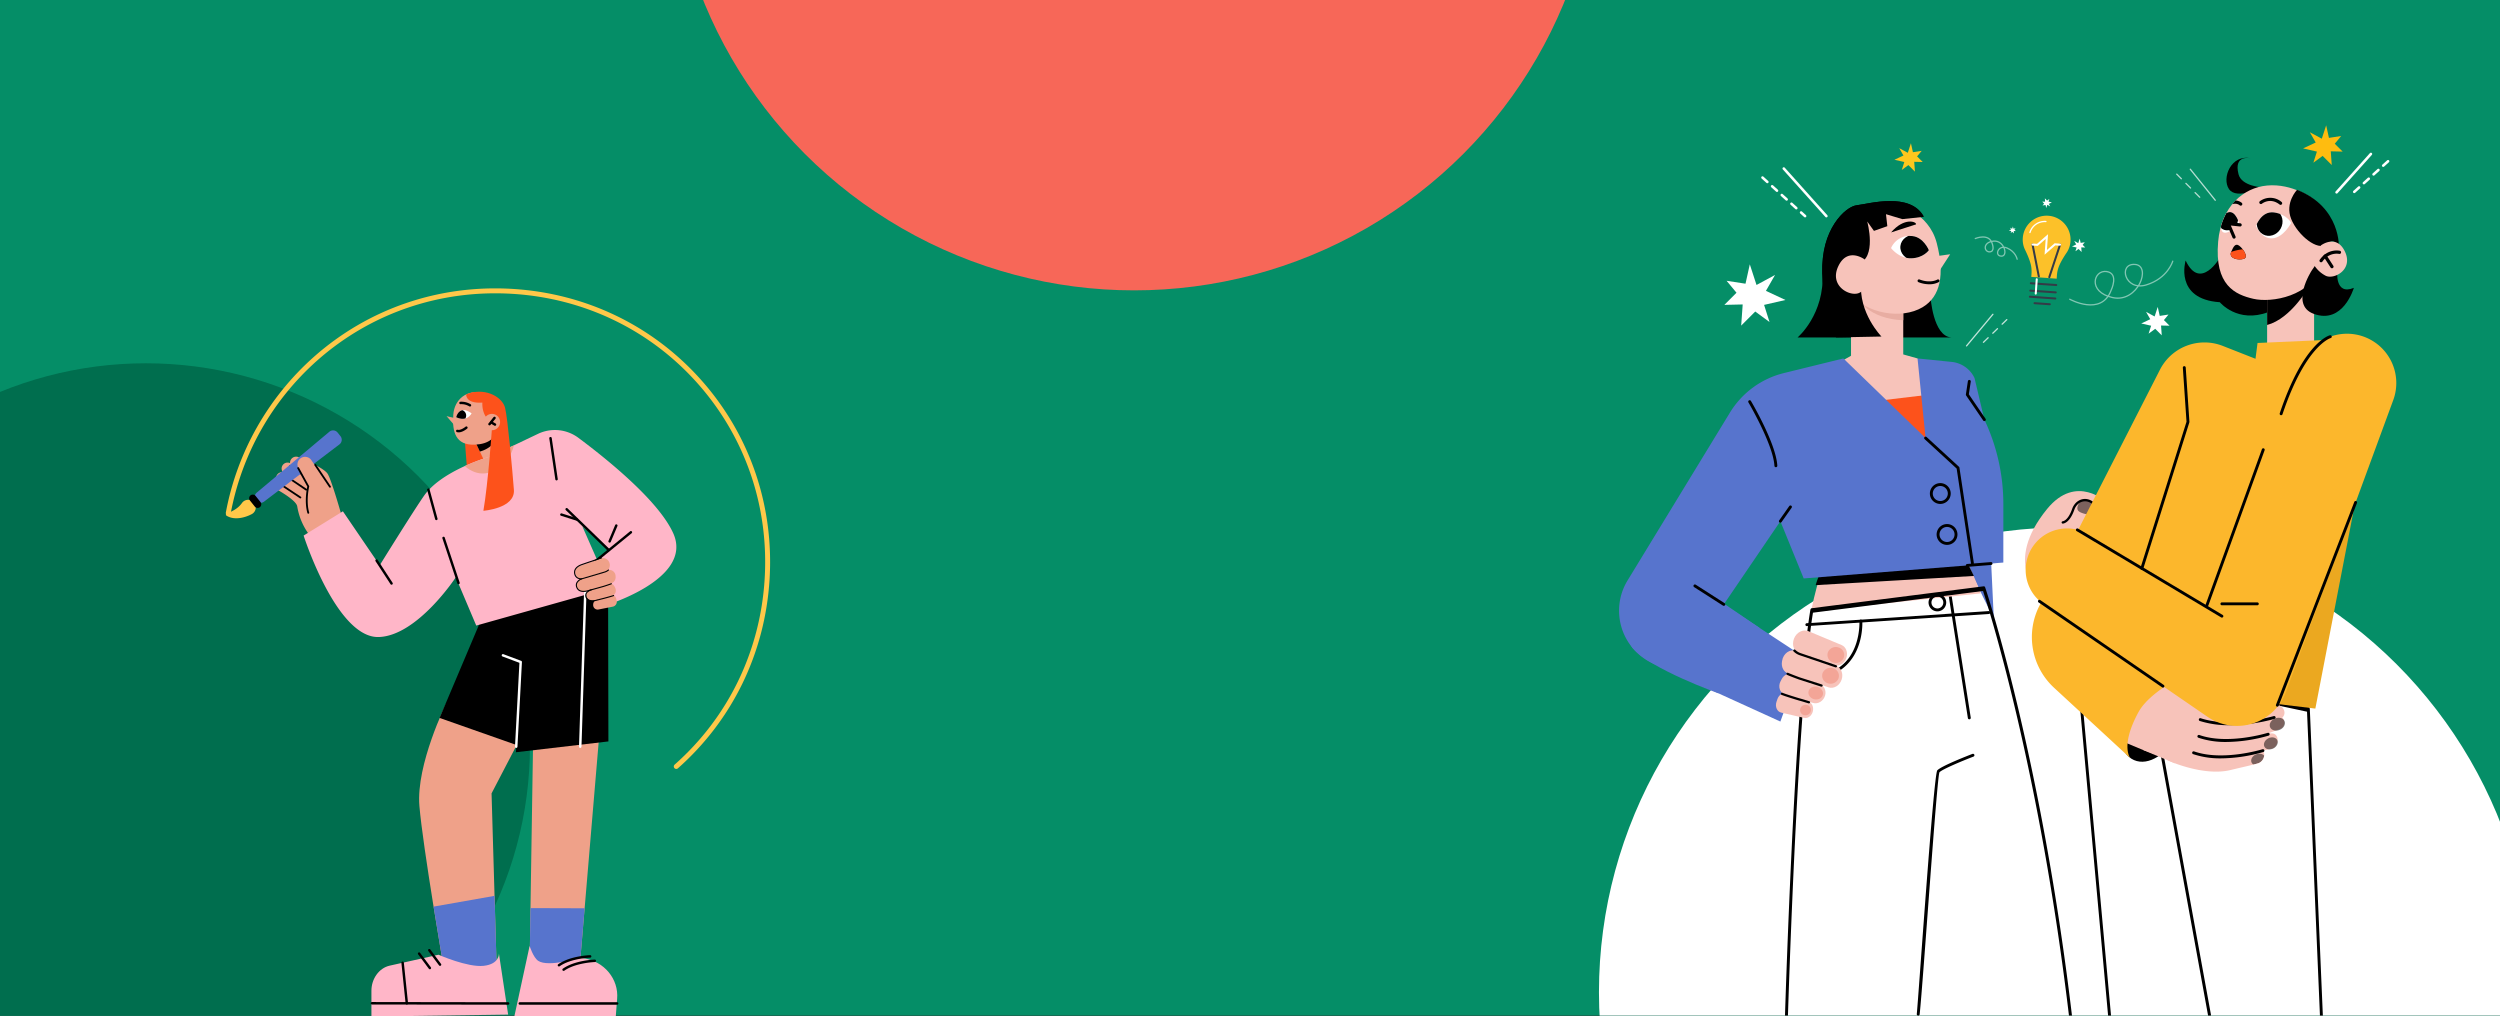 <svg xmlns="http://www.w3.org/2000/svg" xmlns:xlink="http://www.w3.org/1999/xlink" width="1920" height="780.508" viewBox="0 0 1920 780.508">
  <rect x="0" y="0" width="1920" height="780.508" fill="#333333" stroke="none"/>
  <defs>
    <clipPath id="clip-path">
      <rect id="Rectangle_12555" data-name="Rectangle 12555" width="1920" height="780" transform="translate(0 0)" fill="#fff" stroke="#707070" stroke-width="1"/>
    </clipPath>
    <clipPath id="clip-path-2">
      <rect id="Rectangle_12655" data-name="Rectangle 12655" width="621.03" height="689.222" fill="#fff" stroke="#707070" stroke-width="1"/>
    </clipPath>
    <clipPath id="clip-path-3">
      <path id="Path_99718" data-name="Path 99718" d="M230.249,223.142H112.275s20.881-17.583,19.183-50.093,17.4-50.454,26.537-51.469,40.933-10.362,51.306,8.8l-16.284,1.692L180.5,128.352l1.027,9.074-10.268,3.563-5.16-7.126s.8,30.067-14.343,33.944,9.2,23.852,9.2,23.852H214.33S216.159,222.127,230.249,223.142Z" transform="translate(-112.275 -118.413)"/>
    </clipPath>
    <clipPath id="clip-path-4">
      <path id="Path_99735" data-name="Path 99735" d="M173.6,141.391s-3.995-9.916-12.649-10.845a15.547,15.547,0,0,0-16.386,9.226s6.118,8.106,15.537,7.852C169.557,147.37,173.6,141.391,173.6,141.391Z" transform="translate(-144.561 -130.432)" fill="#fff"/>
    </clipPath>
    <clipPath id="clip-path-5">
      <path id="Path_99739" data-name="Path 99739" d="M120.759,173.838c-.731-33.015,17.4-51.182,26.537-52.211s40.934-10.513,51.306,8.927l-16.286,1.719L169.8,128.495l1.029,9.208-10.268,3.614-5.16-7.228s7.828,28.5-7.314,32.434-3.886,25.852-3.886,25.852C137.563,214.827,121.557,209.857,120.759,173.838Z" transform="translate(-120.737 -118.412)"/>
    </clipPath>
    <clipPath id="clip-path-6">
      <path id="Path_99774" data-name="Path 99774" d="M267.594,316.294c2.383,1.258,28.344,12.459,48.427,7.62,11.12-2.681,17.722-4.068,21.446-5.211a7.078,7.078,0,0,0,4.54-6.413h0c.107-2.779-1.652-4.783-4.022-4.585-6.016.5-17.209,1.122-25.063-.343C301.692,305.264,267.594,316.294,267.594,316.294Z" transform="translate(-267.594 -307.097)" fill="none"/>
    </clipPath>
    <clipPath id="clip-path-7">
      <path id="Path_99793" data-name="Path 99793" d="M298.228,132.724s4.026-11.653,13.812-10.333,13.178,8.019,13.178,8.019-5.9,11.5-14.559,11.88S298.228,132.724,298.228,132.724Z" transform="translate(-298.228 -122.287)" fill="none"/>
    </clipPath>
    <clipPath id="clip-path-8">
      <path id="Path_99795" data-name="Path 99795" d="M291.515,122.453a10.038,10.038,0,0,0-1.34.563,50.3,50.3,0,0,0-4.03,9.881c-.138,4.169,1.463,9.756,14.154-1.292C300.3,131.605,297.5,120.44,291.515,122.453Z" transform="translate(-286.136 -122.21)" fill="none"/>
    </clipPath>
    <clipPath id="clip-path-9">
      <path id="Path_99801" data-name="Path 99801" d="M357.9,123.223s-15.375-11.842-34.942-10.072c-18.167,1.643-35.238,16-37.617,43.083-2.961,33.694,13.214,40.707,27.013,43.913s44.455-1.5,53.263-26.388S368.7,132.322,357.9,123.223Z" transform="translate(-284.985 -112.971)" fill="none"/>
    </clipPath>
    <clipPath id="clip-path-10">
      <rect id="Rectangle_12654" data-name="Rectangle 12654" width="447.509" height="565.125" fill="none"/>
    </clipPath>
    <clipPath id="clip-path-11">
      <rect id="Rectangle_12637" data-name="Rectangle 12637" width="555.565" height="682.664" fill="none"/>
    </clipPath>
    <clipPath id="clip-path-12">
      <path id="Path_98136" data-name="Path 98136" d="M168.319,71.2l2.045,26.36,28.817-4.093L187.312,58.509Z" transform="translate(-168.319 -58.509)" fill="none"/>
    </clipPath>
    <clipPath id="clip-path-14">
      <path id="Path_98662" data-name="Path 98662" d="M316.988,134.432,337.64,152.8l-9.228,7.585Zm-33.971-70.91L246.764,80.795c-6.083,1.725-38.5,12.078-51.266,30.246-8,11.384-34.074,53.448-34.074,53.448l-28.279-41.473-30.161,18.641s25.306,79.069,57.812,77.92c29.679-1.048,59.067-45.871,59.067-45.871l15.71,37.075,90.068-25.346,6.7,10.682s70.642-20.4,54.513-56.239c-11.259-25.02-50.893-56.946-72.847-73.3a30.152,30.152,0,0,0-30.993-3.056" transform="translate(-102.985 -60.594)" fill="none"/>
    </clipPath>
    <clipPath id="clip-path-16">
      <path id="Path_98939" data-name="Path 98939" d="M170.372,46.1l14.527,6.43,2.411,20.138s-2.955,42.957-6.618,63.857c0,0,24.534-1.8,23.427-16.14-1.048-13.566-4.7-54.851-6.777-62.991-1.642-6.444-9.85-12.318-19.8-12.318a25.858,25.858,0,0,0-7.175,1.024" transform="translate(-170.372 -45.077)" fill="none"/>
    </clipPath>
    <clipPath id="clip-path-18">
      <path id="Path_99135" data-name="Path 99135" d="M155.629,257.583c4.281,26.62,8.148,48.972,8.148,48.972l40.258-3.583-1.566-53.662Z" transform="translate(-155.629 -249.31)" fill="none"/>
    </clipPath>
    <clipPath id="clip-path-20">
      <path id="Path_99150" data-name="Path 99150" d="M164.789,58.029c8.525,3.96,11.85-3.027,11.85-3.027-2.54-1.81-4.559-2.481-6.155-2.481-4.576,0-5.695,5.509-5.695,5.509" transform="translate(-164.789 -52.52)" fill="none"/>
    </clipPath>
    <clipPath id="clip-path-22">
      <path id="Path_99366" data-name="Path 99366" d="M188.368,323.626h77.89l1.033-13.389c1.314-15.171-9.852-28.741-25.6-31.12l-2.569-.387s-24.69,7.543-32.47,2.3c-3.79-2.556-6.574-11.416-6.574-11.416Z" transform="translate(-188.368 -269.613)" fill="none"/>
    </clipPath>
    <clipPath id="clip-path-24">
      <path id="Path_99574" data-name="Path 99574" d="M140.482,61.785,84.778,108.5a4.454,4.454,0,0,0,5.554,6.961l57.9-43.958a4.453,4.453,0,0,0,.787-6.326l-2.2-2.753a4.457,4.457,0,0,0-6.345-.635" transform="translate(-83.185 -60.744)" fill="none"/>
    </clipPath>
    <clipPath id="clip-path-26">
      <path id="Path_99709" data-name="Path 99709" d="M83.871,91.3c-5.67,8.106-15.822,7.659-11.223,10.144,7.964,4.3,18.248-1.342,18.248-1.342a5.856,5.856,0,0,0-2.311-11.242,5.71,5.71,0,0,0-4.715,2.44" transform="translate(-71.486 -88.864)" fill="none"/>
    </clipPath>
  </defs>
  <g id="Group_133989" data-name="Group 133989" transform="translate(-3242 -5461)">
    <path id="Rectangle_88" data-name="Rectangle 88" d="M0,0H1920V780H0Z" transform="translate(3242 5461)" fill="#058e67"/>
    <g id="Group_125016" data-name="Group 125016" transform="translate(2497 5241)">
      <g id="Mask_Group_9263" data-name="Mask Group 9263" transform="translate(745 220)" clip-path="url(#clip-path)">
        <ellipse id="Ellipse_1033" data-name="Ellipse 1033" cx="358.5" cy="357" rx="358.5" ry="357" transform="translate(1228 405)" fill="#fff"/>
        <ellipse id="Ellipse_1034" data-name="Ellipse 1034" cx="357" cy="356.5" rx="357" ry="356.5" transform="translate(514 -490)" fill="#f76758"/>
        <ellipse id="Ellipse_1035" data-name="Ellipse 1035" cx="295" cy="294" rx="295" ry="294" transform="translate(-183 279)" fill="#006e4e"/>
      </g>
      <g id="Mask_Group_9275" data-name="Mask Group 9275" transform="translate(1987.97 310.778)" clip-path="url(#clip-path-2)">
        <g id="Group_134254" data-name="Group 134254" transform="translate(0.456 0.161)">
          <g id="Group_134249" data-name="Group 134249" transform="translate(0 30.261)">
            <g id="Group_134096" data-name="Group 134096" transform="translate(0 33.22)">
              <g id="Group_133990" data-name="Group 133990" transform="translate(258.789 167.88)">
                <path id="Path_99714" data-name="Path 99714" d="M188.785,193.8l7.249,152.887L167,287.847Z" transform="translate(-167 -193.802)" fill="#5774cd"/>
              </g>
              <g id="Group_133992" data-name="Group 133992" transform="translate(252.502 297.688)">
                <g id="Group_133991" data-name="Group 133991">
                  <path id="Path_99715" data-name="Path 99715" d="M180.676,352.425a1.114,1.114,0,0,1-1.1-.937l-15.393-98.108a1.112,1.112,0,1,1,2.2-.343l15.395,98.1a1.117,1.117,0,0,1-.927,1.276A1.509,1.509,0,0,1,180.676,352.425Z" transform="translate(-164.172 -252.094)"/>
                </g>
              </g>
              <g id="Group_133994" data-name="Group 133994" transform="translate(147.569 272.661)">
                <g id="Group_133993" data-name="Group 133993">
                  <path id="Path_99716" data-name="Path 99716" d="M247.247,269.48c-7.234-18.807-13.2-28.625-13.2-28.625L126.1,250.919c-3.377,7.165-6.409,18.352-9.132,32.164Z" transform="translate(-116.97 -240.855)" fill="#f7c3ba"/>
                </g>
              </g>
              <g id="Group_133996" data-name="Group 133996" transform="translate(137.131 0)">
                <path id="Path_99717" data-name="Path 99717" d="M230.249,223.142H112.275s20.881-17.583,19.183-50.093,17.4-50.454,26.537-51.469,40.933-10.362,51.306,8.8l-16.284,1.692L180.5,128.352l1.027,9.074-10.268,3.563-5.16-7.126s.8,30.067-14.343,33.944,9.2,23.852,9.2,23.852H214.33S216.159,222.127,230.249,223.142Z" transform="translate(-112.275 -118.413)"/>
              </g>
              <g id="Group_133998" data-name="Group 133998" transform="translate(127.293 295.847)">
                <g id="Group_133997" data-name="Group 133997">
                  <path id="Path_99719" data-name="Path 99719" d="M327.838,587.7H108.985a1,1,0,0,1-.821-.544,2.378,2.378,0,0,1-.314-1.3c.07-2.419,7.246-242.375,19.636-316.423.123-.724.525-1.25,1.007-1.314l132.178-16.849c.448-.06.887.3,1.1.936.432,1.271,43.352,129.46,67.185,333.413a2.494,2.494,0,0,1-.246,1.444A1.041,1.041,0,0,1,327.838,587.7Zm-217.661-3.531h216.3C303.8,391.653,264.2,267.395,260.1,254.886L129.488,271.537C117.851,343.085,110.868,561.725,110.177,584.171Z" transform="translate(-107.849 -251.267)"/>
                </g>
              </g>
              <g id="Group_134000" data-name="Group 134000" transform="translate(165.467 68.32)">
                <g id="Group_133999" data-name="Group 133999">
                  <path id="Path_99720" data-name="Path 99720" d="M188.791,201.638l-10.971-3.091V149.093H137.707v50.484l-12.686,7.212,12,61.474L226.847,245.6Z" transform="translate(-125.021 -149.093)" fill="#f7c3ba"/>
                </g>
              </g>
              <g id="Group_134002" data-name="Group 134002" transform="translate(186.381 148.683)">
                <g id="Group_134001" data-name="Group 134001">
                  <path id="Path_99721" data-name="Path 99721" d="M186.2,185.181l-51.77,6.182,25.885,41.555,23.142,6.868,28.457-27.3Z" transform="translate(-134.429 -185.181)" fill="#fd521b"/>
                </g>
              </g>
              <g id="Group_134004" data-name="Group 134004" transform="translate(151.01 272.661)">
                <g id="Group_134003" data-name="Group 134003">
                  <path id="Path_99722" data-name="Path 99722" d="M240.018,256.107c-4.749-9.84-7.652-15.252-7.652-15.252l-108.142,8.324a73.593,73.593,0,0,0-5.707,13.98Z" transform="translate(-118.518 -240.855)"/>
                </g>
              </g>
              <g id="Group_134006" data-name="Group 134006" transform="translate(179.261 68.321)">
                <g id="Group_134005" data-name="Group 134005">
                  <path id="Path_99723" data-name="Path 99723" d="M170.23,172.332V149.093h-39C134.6,156.974,144.278,171.23,170.23,172.332Z" transform="translate(-131.226 -149.093)" fill="#e8ada2"/>
                </g>
              </g>
              <g id="Group_134007" data-name="Group 134007" transform="translate(0 120.866)">
                <path id="Path_99724" data-name="Path 99724" d="M174.491,451.555,76.681,407a44.609,44.609,0,0,1-19.552-63.815l78.606-128.87a67.491,67.491,0,0,1,41.5-30.405l45.638-11.219L286,233.82l-6.171-61.131,26.263,2.668a21.8,21.8,0,0,1,17.493,12.366l7.578,31.982a151.289,151.289,0,0,1,14.566,64.774v44.958L192.4,341.655,174.491,297.7,131.03,361.575l61.37,40.3Z" transform="translate(-50.59 -172.689)" fill="#5774cd"/>
              </g>
              <g id="Group_134009" data-name="Group 134009" transform="translate(8.664 283.579)">
                <g id="Group_134008" data-name="Group 134008">
                  <path id="Path_99725" data-name="Path 99725" d="M153.645,289.91,88.807,245.758s-43.539,46.753-32.539,59.706c13.707,16.145,65.8,34.737,65.8,34.737Z" transform="translate(-54.487 -245.758)" fill="#5774cd"/>
                </g>
              </g>
              <g id="Group_134011" data-name="Group 134011" transform="translate(234.296 180.881)">
                <g id="Group_134010" data-name="Group 134010">
                  <path id="Path_99726" data-name="Path 99726" d="M193.071,298.006a1.111,1.111,0,0,1-1.1-.946L180.969,224.2l-24.627-22.629a1.113,1.113,0,0,1,1.5-1.641l24.914,22.894a1.129,1.129,0,0,1,.349.655l11.064,73.241a1.111,1.111,0,0,1-.931,1.269A1.483,1.483,0,0,1,193.071,298.006Z" transform="translate(-155.982 -199.64)"/>
                </g>
              </g>
              <g id="Group_134013" data-name="Group 134013" transform="translate(99.215 152.951)">
                <g id="Group_134012" data-name="Group 134012">
                  <path id="Path_99727" data-name="Path 99727" d="M116.443,238.548a1.109,1.109,0,0,1-1.107-1.051c-.889-16.254-19.772-48.4-19.961-48.719a1.111,1.111,0,1,1,1.912-1.133c.789,1.336,19.35,32.937,20.268,49.73a1.111,1.111,0,0,1-1.049,1.171Z" transform="translate(-95.219 -187.098)"/>
                </g>
              </g>
              <g id="Group_134015" data-name="Group 134015" transform="translate(122.79 233.77)">
                <g id="Group_134014" data-name="Group 134014">
                  <path id="Path_99728" data-name="Path 99728" d="M106.934,236.608a1.082,1.082,0,0,1-.638-.2,1.112,1.112,0,0,1-.269-1.55l7.739-10.992a1.112,1.112,0,1,1,1.816,1.285l-7.739,10.989A1.109,1.109,0,0,1,106.934,236.608Z" transform="translate(-105.824 -223.391)"/>
                </g>
              </g>
              <g id="Group_134017" data-name="Group 134017" transform="translate(57.158 294.441)">
                <g id="Group_134016" data-name="Group 134016">
                  <path id="Path_99729" data-name="Path 99729" d="M99.581,267.061a1.118,1.118,0,0,1-.6-.176l-22.171-14.2a1.118,1.118,0,0,1-.338-1.539,1.106,1.106,0,0,1,1.536-.336l22.171,14.2a1.113,1.113,0,0,1-.6,2.051Z" transform="translate(-76.301 -250.636)"/>
                </g>
              </g>
              <g id="Group_134019" data-name="Group 134019" transform="translate(228.655 424.491)">
                <g id="Group_134018" data-name="Group 134018">
                  <path id="Path_99730" data-name="Path 99730" d="M151.568,510.126a1.1,1.1,0,0,1-.12-.007,1.113,1.113,0,0,1-.987-1.227c1.189-11.03,12.908-183.805,15.731-187.1,2.846-3.325,24.561-11.731,27.028-12.68a1.113,1.113,0,0,1,.8,2.08c-9.117,3.5-24.272,9.869-26.137,12.047-1.89,2.7-12.515,160.92-15.209,185.9A1.11,1.11,0,0,1,151.568,510.126Z" transform="translate(-150.455 -309.036)"/>
                </g>
              </g>
              <g id="Group_134022" data-name="Group 134022" transform="translate(170.222 2.391)">
                <g id="Group_134021" data-name="Group 134021">
                  <g id="Group_134020" data-name="Group 134020">
                    <path id="Path_99731" data-name="Path 99731" d="M169.868,119.486s24.876,5.774,31.079,29.929,2.89,40.983-10.9,49.211c-16.32,9.734-43.177,4.7-54.839-10s-7.212-57-7.212-57Z" transform="translate(-127.16 -119.486)" fill="#f7c3ba"/>
                  </g>
                </g>
              </g>
              <g id="Group_134025" data-name="Group 134025" transform="translate(242.258 40.85)">
                <g id="Group_134024" data-name="Group 134024">
                  <g id="Group_134023" data-name="Group 134023">
                    <path id="Path_99732" data-name="Path 99732" d="M171.613,136.757l-12.049,1.635,2.64,12.887Z" transform="translate(-159.564 -136.757)" fill="#f7c3ba"/>
                  </g>
                </g>
              </g>
              <g id="Group_134031" data-name="Group 134031" transform="translate(208.906 26.765)">
                <g id="Group_134030" data-name="Group 134030">
                  <path id="Path_99733" data-name="Path 99733" d="M173.6,141.391s-3.995-9.916-12.649-10.845a15.547,15.547,0,0,0-16.386,9.226s6.118,8.106,15.537,7.852C169.557,147.37,173.6,141.391,173.6,141.391Z" transform="translate(-144.561 -130.432)" fill="#fff"/>
                  <g id="Group_134029" data-name="Group 134029" clip-path="url(#clip-path-4)">
                    <g id="Group_134028" data-name="Group 134028" transform="translate(7.126 -0.925)">
                      <g id="Group_134027" data-name="Group 134027">
                        <g id="Group_134026" data-name="Group 134026">
                          <path id="Path_99734" data-name="Path 99734" d="M170.016,141.105c-.58,5.427-6.02,9.293-12.149,8.636s-10.631-5.589-10.051-11.016,6.02-9.293,12.151-8.636S170.6,135.678,170.016,141.105Z" transform="translate(-147.766 -130.016)"/>
                        </g>
                      </g>
                    </g>
                  </g>
                </g>
              </g>
              <g id="Group_134033" data-name="Group 134033" transform="translate(229.268 60.143)">
                <g id="Group_134032" data-name="Group 134032">
                  <path id="Path_99736" data-name="Path 99736" d="M162.6,149.178a22.635,22.635,0,0,1-8.165-1.606,1.113,1.113,0,0,1,.8-2.078c8.25,3.18,13.445.212,13.661.082a1.113,1.113,0,0,1,1.14,1.911A15.246,15.246,0,0,1,162.6,149.178Z" transform="translate(-153.721 -145.421)"/>
                </g>
              </g>
              <g id="Group_134035" data-name="Group 134035" transform="translate(208.906 15.732)">
                <g id="Group_134034" data-name="Group 134034">
                  <path id="Path_99737" data-name="Path 99737" d="M144.561,133.832c10.148-11.825,19.656-8.266,19.187-6.182Z" transform="translate(-144.561 -125.477)"/>
                </g>
              </g>
              <g id="Group_134037" data-name="Group 134037" transform="translate(155.944)">
                <path id="Path_99738" data-name="Path 99738" d="M120.759,173.838c-.731-33.015,17.4-51.182,26.537-52.211s40.934-10.513,51.306,8.927l-16.286,1.719L169.8,128.495l1.029,9.208-10.268,3.614-5.16-7.228s7.828,28.5-7.314,32.434-3.886,25.852-3.886,25.852C137.563,214.827,121.557,209.857,120.759,173.838Z" transform="translate(-120.737 -118.412)"/>
              </g>
              <g id="Group_134039" data-name="Group 134039" transform="translate(166.574 53.981)">
                <g id="Group_134038" data-name="Group 134038">
                  <path id="Path_99740" data-name="Path 99740" d="M125.519,193.4l34.971-.693s-17.829-18.1-15.6-42.018-19.372,13.17-19.372,13.17Z" transform="translate(-125.519 -142.653)"/>
                </g>
              </g>
              <g id="Group_134047" data-name="Group 134047" transform="translate(166.574 41.65)">
                <g id="Group_134042" data-name="Group 134042">
                  <g id="Group_134041" data-name="Group 134041">
                    <g id="Group_134040" data-name="Group 134040">
                      <path id="Path_99741" data-name="Path 99741" d="M147.583,140.3s-13.156-9.956-20.3,5.315,9.272,23.649,16.188,20.336a25.141,25.141,0,0,0,10.348-9.836Z" transform="translate(-125.519 -137.116)" fill="#f7c3ba"/>
                    </g>
                  </g>
                </g>
                <g id="Group_134044" data-name="Group 134044" transform="translate(5.811 6.008)">
                  <g id="Group_134043" data-name="Group 134043">
                    <path id="Path_99742" data-name="Path 99742" d="M143.13,150.36a1.1,1.1,0,0,1-.569-.158l-13.888-8.32a1.113,1.113,0,0,1,1.143-1.911l13.885,8.32a1.113,1.113,0,0,1-.571,2.069Z" transform="translate(-128.133 -139.814)" fill="#f7c3ba"/>
                  </g>
                </g>
                <g id="Group_134046" data-name="Group 134046" transform="translate(11.297 12.936)">
                  <g id="Group_134045" data-name="Group 134045">
                    <path id="Path_99743" data-name="Path 99743" d="M131.711,152.133a1.113,1.113,0,0,1-.925-1.73l4.628-6.981a1.113,1.113,0,0,1,1.852,1.234l-4.628,6.981A1.113,1.113,0,0,1,131.711,152.133Z" transform="translate(-130.6 -142.925)" fill="#f7c3ba"/>
                  </g>
                </g>
              </g>
              <g id="Group_134049" data-name="Group 134049" transform="translate(143.113 314.889)">
                <g id="Group_134048" data-name="Group 134048">
                  <path id="Path_99744" data-name="Path 99744" d="M116.078,271.366a1.114,1.114,0,0,1-.073-2.225l139.776-9.319a1.114,1.114,0,0,1,.147,2.222l-139.776,9.319C116.127,271.366,116.1,271.366,116.078,271.366Z" transform="translate(-114.966 -259.818)"/>
                </g>
              </g>
              <g id="Group_134051" data-name="Group 134051" transform="translate(237.726 301.541)">
                <g id="Group_134050" data-name="Group 134050">
                  <path id="Path_99745" data-name="Path 99745" d="M164.292,267.383a6.78,6.78,0,1,1,6.769-6.779A6.78,6.78,0,0,1,164.292,267.383Zm0-11.332a4.553,4.553,0,1,0,4.546,4.554A4.554,4.554,0,0,0,164.292,256.051Z" transform="translate(-157.525 -253.824)"/>
                </g>
              </g>
              <g id="Group_134053" data-name="Group 134053" transform="translate(138.107 321.443)">
                <g id="Group_134052" data-name="Group 134052">
                  <path id="Path_99746" data-name="Path 99746" d="M118.725,308.546q-2.424,0-4.973-.169a1.114,1.114,0,0,1,.147-2.222c14.781.993,26.223-2.456,34.013-10.239,12.389-12.377,11.3-31.775,11.287-31.969a1.115,1.115,0,0,1,1.038-1.182,1.1,1.1,0,0,1,1.183,1.038c.053.833,1.176,20.574-11.925,33.679C142.141,304.834,131.806,308.546,118.725,308.546Z" transform="translate(-112.714 -262.762)"/>
                </g>
              </g>
              <g id="Group_134087" data-name="Group 134087" transform="translate(120.497 329.8)">
                <g id="Group_134056" data-name="Group 134056" transform="translate(13.13)">
                  <g id="Group_134055" data-name="Group 134055">
                    <g id="Group_134054" data-name="Group 134054">
                      <path id="Path_99747" data-name="Path 99747" d="M147.934,277.664l-25.343-10.591c-4.215-1.764-9.235.79-11.151,5.67h0c-1.97,5.022.131,10.468,4.6,11.925l26.119,8.5c3.837,1.249,8.141-1.338,9.555-5.745h0C153.022,283.342,151.382,279.1,147.934,277.664Z" transform="translate(-110.699 -266.514)" fill="#f7c3ba"/>
                    </g>
                  </g>
                </g>
                <g id="Group_134059" data-name="Group 134059" transform="translate(4.503 15.235)">
                  <g id="Group_134058" data-name="Group 134058">
                    <g id="Group_134057" data-name="Group 134057">
                      <path id="Path_99748" data-name="Path 99748" d="M142.707,301.788l-31.07-10.66c-3.372-1.156-5.333-4.9-4.7-8.967l.129-.835c.86-5.554,6.051-9.25,10.611-7.556l30.941,11.5c3.715,1.381,5.567,5.872,4.237,10.281h0C151.408,300.343,146.784,303.187,142.707,301.788Z" transform="translate(-106.818 -273.356)" fill="#f7c3ba"/>
                    </g>
                  </g>
                </g>
                <g id="Group_134062" data-name="Group 134062" transform="translate(2.583 32.926)">
                  <g id="Group_134061" data-name="Group 134061">
                    <g id="Group_134060" data-name="Group 134060">
                      <path id="Path_99749" data-name="Path 99749" d="M141.15,298.23h0c.989-3.657-.649-7.293-3.85-8.542l-20.357-7.952c-3.3-1.287-7.205.361-9.061,3.823l-.927,1.728c-2.272,4.242-.514,9.293,3.661,10.513l21.281,6.224C135.752,305.151,140,302.493,141.15,298.23Z" transform="translate(-105.954 -281.3)" fill="#f7c3ba"/>
                    </g>
                  </g>
                </g>
                <g id="Group_134065" data-name="Group 134065" transform="translate(0 48.221)">
                  <g id="Group_134064" data-name="Group 134064">
                    <g id="Group_134063" data-name="Group 134063">
                      <path id="Path_99750" data-name="Path 99750" d="M133.3,301.127h0c.345-2.955-1.056-5.634-3.392-6.489l-16.946-6.2c-2.768-1.011-5.9.857-7.038,4.2l-.718,2.1c-1.249,3.661.416,7.518,3.557,8.246l17.665,4.091C129.61,307.815,132.849,305.011,133.3,301.127Z" transform="translate(-104.792 -288.169)" fill="#f7c3ba"/>
                    </g>
                  </g>
                </g>
                <g id="Group_134068" data-name="Group 134068" transform="translate(39.545 12.711)">
                  <g id="Group_134067" data-name="Group 134067">
                    <g id="Group_134066" data-name="Group 134066">
                      <path id="Path_99751" data-name="Path 99751" d="M126.856,284.053a6.048,6.048,0,0,1-3.895-7.821,6.521,6.521,0,0,1,8.248-3.639,6.046,6.046,0,0,1,3.9,7.821A6.526,6.526,0,0,1,126.856,284.053Z" transform="translate(-122.581 -272.222)" fill="#f3a597"/>
                    </g>
                  </g>
                </g>
                <g id="Group_134071" data-name="Group 134071" transform="translate(35.475 28.674)">
                  <g id="Group_134070" data-name="Group 134070">
                    <g id="Group_134069" data-name="Group 134069">
                      <path id="Path_99752" data-name="Path 99752" d="M125.025,291.221a6.045,6.045,0,0,1-3.895-7.821,6.523,6.523,0,0,1,8.248-3.639,6.047,6.047,0,0,1,3.9,7.821A6.524,6.524,0,0,1,125.025,291.221Z" transform="translate(-120.75 -279.391)" fill="#f3a597"/>
                    </g>
                  </g>
                </g>
                <g id="Group_134074" data-name="Group 134074" transform="translate(24.909 43.086)">
                  <g id="Group_134073" data-name="Group 134073">
                    <g id="Group_134072" data-name="Group 134072">
                      <path id="Path_99753" data-name="Path 99753" d="M119.883,295.419c-2.957-1.018-4.571-3.9-3.606-6.442s4.144-3.774,7.1-2.757,4.568,3.9,3.6,6.442S122.839,296.436,119.883,295.419Z" transform="translate(-115.997 -285.863)" fill="#f3a597"/>
                    </g>
                  </g>
                </g>
                <g id="Group_134077" data-name="Group 134077" transform="translate(18.54 57.041)">
                  <g id="Group_134076" data-name="Group 134076">
                    <g id="Group_134075" data-name="Group 134075">
                      <path id="Path_99754" data-name="Path 99754" d="M115.851,300.012a3.962,3.962,0,0,1-2.457-5.173,4.273,4.273,0,0,1,5.362-2.478,3.962,3.962,0,0,1,2.459,5.173A4.275,4.275,0,0,1,115.851,300.012Z" transform="translate(-113.132 -292.129)" fill="#f3a597"/>
                    </g>
                  </g>
                </g>
                <g id="Group_134080" data-name="Group 134080" transform="translate(13.254 14.581)">
                  <g id="Group_134079" data-name="Group 134079">
                    <g id="Group_134078" data-name="Group 134078">
                      <path id="Path_99755" data-name="Path 99755" d="M143.224,286.813a.956.956,0,0,0,1.147-.532.853.853,0,0,0-.558-1.116L116.3,275.819a10.561,10.561,0,0,1-3.861-2.421.989.989,0,0,0-1.316-.154.825.825,0,0,0-.167,1.218,12.282,12.282,0,0,0,4.708,2.991l27.508,9.342Z" transform="translate(-110.754 -273.062)"/>
                    </g>
                  </g>
                </g>
                <g id="Group_134083" data-name="Group 134083" transform="translate(8.038 32.442)">
                  <g id="Group_134082" data-name="Group 134082">
                    <g id="Group_134081" data-name="Group 134081">
                      <path id="Path_99756" data-name="Path 99756" d="M135.056,291.741a.956.956,0,0,0,1.156-.548.854.854,0,0,0-.58-1.1l-16.54-5.3c-1.218-.394-7.714-2.855-9.319-3.612a.978.978,0,0,0-1.263.381.837.837,0,0,0,.411,1.167c1.7.8,8.277,3.294,9.555,3.705l16.542,5.3Z" transform="translate(-108.408 -281.083)"/>
                    </g>
                  </g>
                </g>
                <g id="Group_134086" data-name="Group 134086" transform="translate(3.749 47.765)">
                  <g id="Group_134085" data-name="Group 134085">
                    <g id="Group_134084" data-name="Group 134084">
                      <path id="Path_99757" data-name="Path 99757" d="M127.745,296.166a.958.958,0,0,0,1.16-.557.858.858,0,0,0-.594-1.1c-.222-.067-5.427-1.672-7.052-2.1-1.71-.45-11.833-3.605-13.418-4.351a.975.975,0,0,0-1.26.381.839.839,0,0,0,.411,1.169c1.754.824,12.12,4.042,13.756,4.471,1.578.412,6.914,2.062,6.967,2.078Z" transform="translate(-106.479 -287.964)"/>
                    </g>
                  </g>
                </g>
              </g>
              <g id="Group_134089" data-name="Group 134089" transform="translate(238.746 216.6)">
                <g id="Group_134088" data-name="Group 134088">
                  <path id="Path_99758" data-name="Path 99758" d="M165.974,231.684a8,8,0,1,1,7.99-8A8.006,8.006,0,0,1,165.974,231.684Zm0-13.778a5.775,5.775,0,1,0,5.767,5.774A5.777,5.777,0,0,0,165.974,217.907Z" transform="translate(-157.984 -215.68)"/>
                </g>
              </g>
              <g id="Group_134091" data-name="Group 134091" transform="translate(243.921 248.052)">
                <g id="Group_134090" data-name="Group 134090">
                  <path id="Path_99759" data-name="Path 99759" d="M168.3,245.808a8,8,0,1,1,7.99-8A8.006,8.006,0,0,1,168.3,245.808Zm0-13.778a5.775,5.775,0,1,0,5.767,5.774A5.777,5.777,0,0,0,168.3,232.031Z" transform="translate(-160.312 -229.804)"/>
                </g>
              </g>
              <g id="Group_134093" data-name="Group 134093" transform="translate(266.36 277.257)">
                <g id="Group_134092" data-name="Group 134092">
                  <path id="Path_99760" data-name="Path 99760" d="M171.516,246.593a1.113,1.113,0,0,1-.087-2.222l18.2-1.45a1.112,1.112,0,0,1,.176,2.218l-18.2,1.45C171.576,246.591,171.545,246.593,171.516,246.593Z" transform="translate(-170.405 -242.919)"/>
                </g>
              </g>
              <g id="Group_134095" data-name="Group 134095" transform="translate(266.36 137.384)">
                <g id="Group_134094" data-name="Group 134094">
                  <path id="Path_99761" data-name="Path 99761" d="M184.621,211.717a1.1,1.1,0,0,1-.918-.485l-13.1-19.2a1.107,1.107,0,0,1-.182-.795l1.536-10.188a1.112,1.112,0,1,1,2.2.332l-1.472,9.756,12.856,18.837a1.115,1.115,0,0,1-.916,1.741Z" transform="translate(-170.405 -180.107)"/>
                </g>
              </g>
            </g>
            <g id="Group_134248" data-name="Group 134248" transform="translate(311.764 0)">
              <path id="Path_99762" data-name="Path 99762" d="M306.8,103.919s-13.565-3.454-9.484,12.292c2.379,9.166,18.223,9.994,18.223,9.994s-19.663,9.84-25.534,1.367S291.66,100.456,306.8,103.919Z" transform="translate(-133.295 -103.495)"/>
              <g id="Group_134098" data-name="Group 134098" transform="translate(72.821 400.644)">
                <g id="Group_134097" data-name="Group 134097">
                  <path id="Path_99763" data-name="Path 99763" d="M295.527,323.854c7.314-16.741,4.2-34.278-6.954-39.168s-26.13,4.714-33.444,21.456-4.2,34.278,6.952,39.17S288.211,340.6,295.527,323.854Z" transform="translate(-251.17 -283.41)"/>
                </g>
              </g>
              <g id="Group_134100" data-name="Group 134100" transform="translate(38.956 383.595)">
                <g id="Group_134099" data-name="Group 134099">
                  <path id="Path_99764" data-name="Path 99764" d="M424.777,556.571H262.268c-.545,0-1.009-.706-1.1-1.666L235.951,278.06a3.1,3.1,0,0,1,.3-1.69c.24-.452.58-.69.934-.6l177.575,38.032c.529.111.936.873.976,1.817l10.155,238.813a3.042,3.042,0,0,1-.294,1.5A.99.99,0,0,1,424.777,556.571ZM263.212,552.6H423.578l-9.993-235.056-175.2-37.524Z" transform="translate(-235.937 -275.754)"/>
                </g>
              </g>
              <g id="Group_134102" data-name="Group 134102" transform="translate(99.835 433.518)">
                <g id="Group_134101" data-name="Group 134101">
                  <path id="Path_99765" data-name="Path 99765" d="M305.179,524.06a1.143,1.143,0,0,1-1.127-.93L263.339,299.5a1.146,1.146,0,0,1,2.257-.392l40.713,223.632a1.129,1.129,0,0,1-.93,1.3A1.012,1.012,0,0,1,305.179,524.06Z" transform="translate(-263.322 -298.172)"/>
                </g>
              </g>
              <g id="Group_134104" data-name="Group 134104" transform="translate(70.988 182.199)">
                <g id="Group_134103" data-name="Group 134103">
                  <path id="Path_99766" data-name="Path 99766" d="M441.442,223.825l-39.085,202.28L250.346,407.884l48.766-222.57Z" transform="translate(-250.346 -185.314)" fill="#eba820"/>
                </g>
              </g>
              <g id="Group_134158" data-name="Group 134158" transform="translate(66.458 395.254)">
                <g id="Group_134111" data-name="Group 134111">
                  <g id="Group_134110" data-name="Group 134110">
                    <g id="Group_134109" data-name="Group 134109">
                      <g id="Group_134108" data-name="Group 134108">
                        <g id="Group_134107" data-name="Group 134107">
                          <g id="Group_134106" data-name="Group 134106">
                            <g id="Group_134105" data-name="Group 134105">
                              <path id="Path_99767" data-name="Path 99767" d="M252.539,288.916s16.853,7.42,23.865,4.532c8.943-3.688,20.239-1.258,43.581-7.449,5.442-1.443,19.772-6.184,22.807-4.739,4.03,1.917,3.021,7.282,1.167,9.932-4.166,5.961-28.358,14.272-28.358,14.272l-18.656,45.272-40.862-17.071S241.268,309.356,252.539,288.916Z" transform="translate(-248.308 -280.989)" fill="#f7c3ba"/>
                            </g>
                          </g>
                        </g>
                      </g>
                    </g>
                  </g>
                </g>
                <g id="Group_134118" data-name="Group 134118" transform="translate(42.875 58.137)">
                  <g id="Group_134117" data-name="Group 134117">
                    <g id="Group_134116" data-name="Group 134116">
                      <g id="Group_134115" data-name="Group 134115">
                        <g id="Group_134114" data-name="Group 134114">
                          <g id="Group_134113" data-name="Group 134113">
                            <g id="Group_134112" data-name="Group 134112">
                              <path id="Path_99768" data-name="Path 99768" d="M267.594,316.294c2.383,1.258,28.344,12.459,48.427,7.62,11.12-2.681,17.722-4.068,21.446-5.211a7.078,7.078,0,0,0,4.54-6.413h0c.107-2.779-1.652-4.783-4.022-4.585-6.016.5-17.209,1.122-25.063-.343C301.692,305.264,267.594,316.294,267.594,316.294Z" transform="translate(-267.594 -307.097)" fill="#f7c3ba"/>
                            </g>
                          </g>
                        </g>
                      </g>
                    </g>
                  </g>
                </g>
                <g id="Group_134125" data-name="Group 134125" transform="translate(59.741 45.224)">
                  <g id="Group_134124" data-name="Group 134124">
                    <g id="Group_134123" data-name="Group 134123">
                      <g id="Group_134122" data-name="Group 134122">
                        <g id="Group_134121" data-name="Group 134121">
                          <g id="Group_134120" data-name="Group 134120">
                            <g id="Group_134119" data-name="Group 134119">
                              <path id="Path_99769" data-name="Path 99769" d="M275.181,317.9s22.918,5.191,43.023.951c11.335-2.392,17.669-3.434,21.1-4.532,2.014-.646,3.657-3.628,3.757-5.995h0c.129-3.149-1.752-5.487-4.4-5.46-9.4.087-30.529.1-38.762-1.421C289.162,299.463,275.181,317.9,275.181,317.9Z" transform="translate(-275.181 -301.298)" fill="#f7c3ba"/>
                            </g>
                          </g>
                        </g>
                      </g>
                    </g>
                  </g>
                </g>
                <g id="Group_134132" data-name="Group 134132" transform="translate(61.707 32.921)">
                  <g id="Group_134131" data-name="Group 134131">
                    <g id="Group_134130" data-name="Group 134130">
                      <g id="Group_134129" data-name="Group 134129">
                        <g id="Group_134128" data-name="Group 134128">
                          <g id="Group_134127" data-name="Group 134127">
                            <g id="Group_134126" data-name="Group 134126">
                              <path id="Path_99770" data-name="Path 99770" d="M276.065,320.435s26.519.581,47.049-6.725c11.647-4.144,18.176-6.358,21.542-7.932,1.916-.9,2.8-3.743,2.172-5.868h0a5.477,5.477,0,0,0-6.127-4.062c-10.013,1.708-33.371,5.518-42.894,5.616C285.524,301.589,276.065,320.435,276.065,320.435Z" transform="translate(-276.065 -295.773)" fill="#f7c3ba"/>
                            </g>
                          </g>
                        </g>
                      </g>
                    </g>
                  </g>
                </g>
                <g id="Group_134139" data-name="Group 134139" transform="translate(60.453 21.556)">
                  <g id="Group_134138" data-name="Group 134138">
                    <g id="Group_134137" data-name="Group 134137">
                      <g id="Group_134136" data-name="Group 134136">
                        <g id="Group_134135" data-name="Group 134135">
                          <g id="Group_134134" data-name="Group 134134">
                            <g id="Group_134133" data-name="Group 134133">
                              <path id="Path_99771" data-name="Path 99771" d="M275.5,304.6s25.488,5.944,46.738,3.14c12.636-1.668,19.3-2.523,22.711-3.334,1.738-.412,3.09-2.7,2.923-4.576h0a5.84,5.84,0,0,0-5.464-5.58c-10.162-.414-33.086-1.519-42.205-3.342C288.322,288.535,275.5,304.6,275.5,304.6Z" transform="translate(-275.501 -290.67)" fill="#f7c3ba"/>
                            </g>
                          </g>
                        </g>
                      </g>
                    </g>
                  </g>
                </g>
                <g id="Group_134146" data-name="Group 134146" transform="translate(24.588 18.783)">
                  <g id="Group_134145" data-name="Group 134145">
                    <g id="Group_134144" data-name="Group 134144">
                      <g id="Group_134143" data-name="Group 134143">
                        <g id="Group_134142" data-name="Group 134142">
                          <g id="Group_134141" data-name="Group 134141">
                            <g id="Group_134140" data-name="Group 134140">
                              <path id="Path_99772" data-name="Path 99772" d="M302.118,345.178l-42.75-14.838,31.552-40.916s13.914,1.076,27.6,2.817S317.048,345.8,302.118,345.178Z" transform="translate(-259.368 -289.424)" fill="#f7c3ba"/>
                            </g>
                          </g>
                        </g>
                      </g>
                    </g>
                  </g>
                </g>
                <g id="Group_134151" data-name="Group 134151" transform="translate(42.875 58.137)">
                  <g id="Group_134150" data-name="Group 134150" clip-path="url(#clip-path-6)">
                    <g id="Group_134149" data-name="Group 134149" transform="translate(64.376 4.237)">
                      <g id="Group_134148" data-name="Group 134148" opacity="0.5" style="mix-blend-mode: overlay;isolation: isolate">
                        <g id="Group_134147" data-name="Group 134147">
                          <path id="Path_99773" data-name="Path 99773" d="M296.814,315.672c.916,2.207,3.959,3.04,6.8,1.859s4.4-3.93,3.479-6.137-3.959-3.04-6.8-1.857S295.9,313.465,296.814,315.672Z" transform="translate(-296.552 -309)"/>
                        </g>
                      </g>
                    </g>
                  </g>
                </g>
                <g id="Group_134154" data-name="Group 134154" transform="translate(117.047 49.839)">
                  <g id="Group_134153" data-name="Group 134153" opacity="0.5" style="mix-blend-mode: overlay;isolation: isolate">
                    <g id="Group_134152" data-name="Group 134152">
                      <path id="Path_99775" data-name="Path 99775" d="M301.35,310.551c1.1,2.133,4.2,2.719,6.916,1.309s4.019-4.28,2.917-6.413-4.2-2.719-6.914-1.309S300.248,308.418,301.35,310.551Z" transform="translate(-300.959 -303.37)"/>
                    </g>
                  </g>
                </g>
                <g id="Group_134157" data-name="Group 134157" transform="translate(121.48 34.774)" opacity="0.5" style="mix-blend-mode: overlay;isolation: isolate">
                  <g id="Group_134156" data-name="Group 134156">
                    <g id="Group_134155" data-name="Group 134155">
                      <path id="Path_99776" data-name="Path 99776" d="M303.242,303.864c1,2.412,4.3,3.331,7.374,2.053s4.749-4.271,3.748-6.683-4.3-3.331-7.374-2.053S302.242,301.451,303.242,303.864Z" transform="translate(-302.953 -296.605)"/>
                    </g>
                  </g>
                </g>
              </g>
              <g id="Group_134161" data-name="Group 134161" transform="translate(0 255.968)">
                <g id="Group_134160" data-name="Group 134160">
                  <g id="Group_134159" data-name="Group 134159">
                    <path id="Path_99777" data-name="Path 99777" d="M228.995,296.8s-27.586-22.859,6.325-64.55c22.644-27.84,46.151-4.966,46.151-4.966L260.958,289.6Z" transform="translate(-218.413 -218.441)" fill="#f7c3ba"/>
                  </g>
                </g>
              </g>
              <g id="Group_134164" data-name="Group 134164" transform="translate(40.215 262.893)" opacity="0.5" style="mix-blend-mode: overlay;isolation: isolate">
                <g id="Group_134163" data-name="Group 134163">
                  <g id="Group_134162" data-name="Group 134162">
                    <path id="Path_99778" data-name="Path 99778" d="M236.8,226.058a6.177,6.177,0,1,1,11.751,3.783c-1.085,3.376-4.368,2.933-7.614,1.886S235.718,229.434,236.8,226.058Z" transform="translate(-236.503 -221.551)"/>
                  </g>
                </g>
              </g>
              <g id="Group_134167" data-name="Group 134167" transform="translate(28.141 262.002)">
                <g id="Group_134166" data-name="Group 134166">
                  <g id="Group_134165" data-name="Group 134165">
                    <path id="Path_99779" data-name="Path 99779" d="M249.621,261.969a.922.922,0,0,1-.256-.038.9.9,0,0,1-.607-1.12l8.161-27.424a8.306,8.306,0,0,0-5.791-10.143c-4.286-1.176-8.612,1.394-10.273,6.135-3.7,10.584-8.672,10.7-8.883,10.7a.9.9,0,0,1-.018-1.8c.1-.007,4.006-.363,7.2-9.5,1.983-5.663,7.223-8.72,12.451-7.28a10.119,10.119,0,0,1,7.04,12.375l-8.165,27.446A.9.9,0,0,1,249.621,261.969Z" transform="translate(-231.072 -221.151)"/>
                  </g>
                </g>
              </g>
              <g id="Group_134168" data-name="Group 134168" transform="translate(122.337 76.317)">
                <path id="Path_99780" data-name="Path 99780" d="M301.037,137.766s-15.224,26.584-26.555,2.543c0,0-9.048,29.679,26.266,32.051,0,0,13.645,16.557,37.3,7.538l2.608-16.113Z" transform="translate(-273.444 -137.766)"/>
              </g>
              <g id="Group_134171" data-name="Group 134171" transform="translate(157.958 103.003)">
                <g id="Group_134170" data-name="Group 134170">
                  <g id="Group_134169" data-name="Group 134169">
                    <path id="Path_99781" data-name="Path 99781" d="M289.467,217.927l28.006-10.849V149.75h36.074v57.181l30.532,6.656s-13.727,31.8-50.479,30.374C296.225,242.516,289.467,217.927,289.467,217.927Z" transform="translate(-289.467 -149.75)" fill="#f7c3ba"/>
                  </g>
                </g>
              </g>
              <g id="Group_134174" data-name="Group 134174" transform="translate(185.964 88.919)">
                <g id="Group_134173" data-name="Group 134173">
                  <g id="Group_134172" data-name="Group 134172">
                    <path id="Path_99782" data-name="Path 99782" d="M302.065,182.891c18.6-4.957,32.25-29.657,32.25-29.657l-32.25-9.809Z" transform="translate(-302.065 -143.425)"/>
                  </g>
                </g>
              </g>
              <g id="Group_134177" data-name="Group 134177" transform="translate(147.993 21.102)">
                <g id="Group_134176" data-name="Group 134176">
                  <g id="Group_134175" data-name="Group 134175">
                    <path id="Path_99783" data-name="Path 99783" d="M357.9,123.223s-15.375-11.842-34.942-10.072c-18.167,1.643-35.238,16-37.617,43.083-2.961,33.694,13.214,40.707,27.013,43.913s44.455-1.5,53.263-26.388S368.7,132.322,357.9,123.223Z" transform="translate(-284.985 -112.971)" fill="#f7c3ba"/>
                  </g>
                </g>
              </g>
              <g id="Group_134180" data-name="Group 134180" transform="translate(179.968 30.697)">
                <g id="Group_134179" data-name="Group 134179">
                  <g id="Group_134178" data-name="Group 134178">
                    <path id="Path_99784" data-name="Path 99784" d="M315.692,122.712a1.223,1.223,0,0,1-.76-.263c-7.174-5.612-13.3-.826-13.554-.619a1.236,1.236,0,0,1-1.556-1.922,13.391,13.391,0,0,1,16.631.592,1.236,1.236,0,0,1-.76,2.211Z" transform="translate(-299.368 -117.28)"/>
                  </g>
                </g>
              </g>
              <g id="Group_134183" data-name="Group 134183" transform="translate(177.434 41.848)">
                <g id="Group_134182" data-name="Group 134182">
                  <g id="Group_134181" data-name="Group 134181">
                    <path id="Path_99785" data-name="Path 99785" d="M298.228,132.724s4.026-11.653,13.812-10.333,13.178,8.019,13.178,8.019-5.9,11.5-14.559,11.88S298.228,132.724,298.228,132.724Z" transform="translate(-298.228 -122.287)" fill="#fff"/>
                  </g>
                </g>
              </g>
              <g id="Group_134184" data-name="Group 134184" transform="translate(202.979 24.57)">
                <path id="Path_99786" data-name="Path 99786" d="M315.7,114.528s-9.544,9.869-4.524,22.384,20.543,25.159,27.322,19.26,9.321,2.853,9.321,2.853S349.668,128.074,315.7,114.528Z" transform="translate(-309.719 -114.528)"/>
              </g>
              <g id="Group_134185" data-name="Group 134185" transform="translate(213.048 79.582)">
                <path id="Path_99787" data-name="Path 99787" d="M341.054,146.189s-2.21,19.523,12.716,13.323c0,0-8.2,28.466-30.972,19.915-18.327-6.883-1.487-33.071-1.487-33.071l4.851-7.124Z" transform="translate(-314.248 -139.232)"/>
              </g>
              <g id="Group_134188" data-name="Group 134188" transform="translate(221.598 64.365)">
                <g id="Group_134187" data-name="Group 134187">
                  <g id="Group_134186" data-name="Group 134186">
                    <path id="Path_99788" data-name="Path 99788" d="M323.772,135.3s11.98-9.068,18.485,4.841-8.443,21.534-14.739,18.516a22.878,22.878,0,0,1-9.424-8.956Z" transform="translate(-318.094 -132.399)" fill="#f7c3ba"/>
                  </g>
                </g>
              </g>
              <g id="Group_134191" data-name="Group 134191" transform="translate(226.162 71.161)">
                <g id="Group_134190" data-name="Group 134190">
                  <g id="Group_134189" data-name="Group 134189">
                    <path id="Path_99789" data-name="Path 99789" d="M321.381,144.535a1.235,1.235,0,0,1-1.009-1.949c6.258-8.9,15.05-6.994,15.422-6.908a1.237,1.237,0,0,1-.549,2.412c-.322-.071-7.583-1.57-12.854,5.919A1.23,1.23,0,0,1,321.381,144.535Z" transform="translate(-320.147 -135.451)"/>
                  </g>
                </g>
              </g>
              <g id="Group_134194" data-name="Group 134194" transform="translate(229.287 74.245)">
                <g id="Group_134193" data-name="Group 134193">
                  <g id="Group_134192" data-name="Group 134192">
                    <path id="Path_99790" data-name="Path 99790" d="M328.02,147.427a1.232,1.232,0,0,1-1.038-.568l-5.231-8.115a1.235,1.235,0,1,1,2.074-1.343l5.231,8.117a1.237,1.237,0,0,1-1.036,1.908Z" transform="translate(-321.553 -136.836)"/>
                  </g>
                </g>
              </g>
              <g id="Group_134197" data-name="Group 134197" transform="translate(150.554 41.676)">
                <g id="Group_134196" data-name="Group 134196">
                  <g id="Group_134195" data-name="Group 134195">
                    <path id="Path_99791" data-name="Path 99791" d="M291.515,122.453a10.038,10.038,0,0,0-1.34.563,50.3,50.3,0,0,0-4.03,9.881c-.138,4.169,1.463,9.756,14.154-1.292C300.3,131.605,297.5,120.44,291.515,122.453Z" transform="translate(-286.136 -122.21)" fill="#fff"/>
                  </g>
                </g>
              </g>
              <g id="Group_134202" data-name="Group 134202" transform="translate(177.434 41.848)">
                <g id="Group_134201" data-name="Group 134201" clip-path="url(#clip-path-7)">
                  <g id="Group_134200" data-name="Group 134200" transform="translate(0.555 -2.571)">
                    <g id="Group_134199" data-name="Group 134199">
                      <g id="Group_134198" data-name="Group 134198">
                        <path id="Path_99792" data-name="Path 99792" d="M316.792,136.32c-2.9,5.03-9.012,6.932-13.654,4.247s-6.053-8.939-3.155-13.969,9.012-6.932,13.654-4.247S319.691,131.29,316.792,136.32Z" transform="translate(-298.477 -121.133)"/>
                      </g>
                    </g>
                  </g>
                </g>
              </g>
              <g id="Group_134207" data-name="Group 134207" transform="translate(150.554 41.676)">
                <g id="Group_134206" data-name="Group 134206" clip-path="url(#clip-path-8)">
                  <g id="Group_134205" data-name="Group 134205" transform="translate(-2.561 -2.282)">
                    <g id="Group_134204" data-name="Group 134204">
                      <g id="Group_134203" data-name="Group 134203">
                        <path id="Path_99794" data-name="Path 99794" d="M299.445,133.176c-2.29,3.973-7.116,5.474-10.78,3.356s-4.78-7.059-2.492-11.03,7.116-5.476,10.782-3.356S301.734,129.206,299.445,133.176Z" transform="translate(-284.984 -121.185)"/>
                      </g>
                    </g>
                  </g>
                </g>
              </g>
              <g id="Group_134212" data-name="Group 134212" transform="translate(154.879 49.316)">
                <g id="Group_134209" data-name="Group 134209" transform="translate(1.235 1.238)">
                  <g id="Group_134208" data-name="Group 134208">
                    <path id="Path_99796" data-name="Path 99796" d="M293.07,136.493l-4.433-10.3,9.122.965Z" transform="translate(-288.637 -126.197)" fill="#f7c3ba"/>
                  </g>
                </g>
                <g id="Group_134211" data-name="Group 134211">
                  <g id="Group_134210" data-name="Group 134210">
                    <path id="Path_99797" data-name="Path 99797" d="M293.751,138.412a1.239,1.239,0,0,1-1.136-.748l-4.431-10.295a1.236,1.236,0,0,1,1.263-1.721l9.121.966a1.236,1.236,0,0,1-.258,2.458l-7.023-.742,3.595,8.353a1.236,1.236,0,0,1-.645,1.626A1.218,1.218,0,0,1,293.751,138.412Z" transform="translate(-288.082 -125.641)"/>
                  </g>
                </g>
              </g>
              <g id="Group_134219" data-name="Group 134219" transform="translate(157.956 66.769)">
                <g id="Group_134215" data-name="Group 134215">
                  <g id="Group_134214" data-name="Group 134214">
                    <g id="Group_134213" data-name="Group 134213">
                      <path id="Path_99798" data-name="Path 99798" d="M295.068,133.667c2.7,1.02,8.814,9.17,4.611,10.591s-11.956-.18-9.859-5.255S293.318,133.005,295.068,133.667Z" transform="translate(-289.466 -133.478)"/>
                    </g>
                  </g>
                </g>
                <g id="Group_134218" data-name="Group 134218" transform="translate(0 3.491)">
                  <g id="Group_134217" data-name="Group 134217">
                    <g id="Group_134216" data-name="Group 134216">
                      <path id="Path_99799" data-name="Path 99799" d="M298.727,135.046a36.928,36.928,0,0,0-8.908,2.033c-.322.755.111-.265,0,0-2.1,5.075,5.658,6.678,9.859,5.255C302.346,141.433,300.859,137.825,298.727,135.046Z" transform="translate(-289.466 -135.046)" fill="#fd521b"/>
                    </g>
                  </g>
                </g>
              </g>
              <g id="Group_134224" data-name="Group 134224" transform="translate(147.993 21.102)">
                <g id="Group_134223" data-name="Group 134223" clip-path="url(#clip-path-9)">
                  <g id="Group_134222" data-name="Group 134222" transform="translate(7.803 11.676)">
                    <g id="Group_134221" data-name="Group 134221">
                      <g id="Group_134220" data-name="Group 134220">
                        <path id="Path_99800" data-name="Path 99800" d="M298.373,122.2a1.225,1.225,0,0,1-.829-.323c-.133-.116-2.943-2.536-7.2-.082a1.236,1.236,0,1,1-1.232-2.144c5.88-3.389,9.926.247,10.1.4a1.238,1.238,0,0,1-.838,2.147Z" transform="translate(-288.494 -118.214)"/>
                      </g>
                    </g>
                  </g>
                </g>
              </g>
              <g id="Group_134231" data-name="Group 134231" transform="translate(128.365 428.717)">
                <g id="Group_134226" data-name="Group 134226" transform="translate(0 25.452)">
                  <g id="Group_134225" data-name="Group 134225">
                    <path id="Path_99802" data-name="Path 99802" d="M298.408,314.505a65.373,65.373,0,0,1-21.508-3.26,1.113,1.113,0,0,1,.736-2.1c22.088,7.767,52.258-1.554,52.56-1.646a1.112,1.112,0,0,1,.667,2.122A120.1,120.1,0,0,1,298.408,314.505Z" transform="translate(-276.155 -307.446)"/>
                  </g>
                </g>
                <g id="Group_134228" data-name="Group 134228" transform="translate(4.033 12.859)">
                  <g id="Group_134227" data-name="Group 134227">
                    <path id="Path_99803" data-name="Path 99803" d="M300.222,308.85a65.374,65.374,0,0,1-21.508-3.26,1.113,1.113,0,0,1,.736-2.1c22.089,7.765,52.258-1.557,52.56-1.646a1.112,1.112,0,0,1,.667,2.122A120.1,120.1,0,0,1,300.222,308.85Z" transform="translate(-277.969 -301.791)"/>
                  </g>
                </g>
                <g id="Group_134230" data-name="Group 134230" transform="translate(5.137)">
                  <g id="Group_134229" data-name="Group 134229">
                    <path id="Path_99804" data-name="Path 99804" d="M302.1,303.074a73.674,73.674,0,0,1-22.867-3.251,1.114,1.114,0,0,1-.709-1.405,1.1,1.1,0,0,1,1.4-.71c23.569,7.785,55.759-1.552,56.079-1.648a1.113,1.113,0,0,1,.629,2.136A135.43,135.43,0,0,1,302.1,303.074Z" transform="translate(-278.466 -296.017)"/>
                  </g>
                </g>
              </g>
              <g id="Group_134232" data-name="Group 134232" transform="translate(5.29 139.976)">
                <path id="Path_99805" data-name="Path 99805" d="M392.537,180.718l-25.15-9.889a38.389,38.389,0,0,0-48.3,18.425l-92.5,181.152a52.931,52.931,0,0,0,11.229,62.955l58.645,54.124s-8.059-9.072,6.131-35.273C311.337,436.057,339.349,423,339.349,423l54.588-76.713L444.31,166.353l-50.21,2.225Z" transform="translate(-220.793 -166.353)" fill="#fcb72c"/>
              </g>
              <g id="Group_134233" data-name="Group 134233" transform="translate(0.502 135.095)">
                <path id="Path_99806" data-name="Path 99806" d="M477.9,166.27h0a37.89,37.89,0,0,1,23.069,48.864L418.649,439.058a40.121,40.121,0,0,1-60.394,19.262l-125.8-86.48a31.9,31.9,0,0,1-7.372-45.488h0a31.774,31.774,0,0,1,42.025-7.928l95.432,58.753L429.9,189.246A37.794,37.794,0,0,1,477.9,166.27Z" transform="translate(-218.639 -164.161)" fill="#fcb72c"/>
              </g>
              <g id="Group_134235" data-name="Group 134235" transform="translate(39.103 284.597)">
                <g id="Group_134234" data-name="Group 134234">
                  <path id="Path_99807" data-name="Path 99807" d="M348.129,299.828a1.1,1.1,0,0,1-.567-.156l-111.016-66.3a1.114,1.114,0,0,1,1.138-1.915l111.016,66.3a1.113,1.113,0,0,1-.571,2.069Z" transform="translate(-236.003 -231.297)"/>
                </g>
              </g>
              <g id="Group_134237" data-name="Group 134237" transform="translate(192.706 263.595)">
                <g id="Group_134236" data-name="Group 134236">
                  <path id="Path_99808" data-name="Path 99808" d="M306.21,379.776a1.109,1.109,0,0,1-1.038-1.514l60.105-155.683a1.112,1.112,0,1,1,2.074.8L307.246,379.066A1.112,1.112,0,0,1,306.21,379.776Z" transform="translate(-305.098 -221.866)"/>
                </g>
              </g>
              <g id="Group_134239" data-name="Group 134239" transform="translate(138.714 223.107)">
                <g id="Group_134238" data-name="Group 134238">
                  <path id="Path_99809" data-name="Path 99809" d="M281.921,325.049a1.078,1.078,0,0,1-.378-.069,1.115,1.115,0,0,1-.667-1.425l43.154-119.139a1.113,1.113,0,1,1,2.092.759L282.968,324.314A1.113,1.113,0,0,1,281.921,325.049Z" transform="translate(-280.81 -203.684)"/>
                </g>
              </g>
              <g id="Group_134241" data-name="Group 134241" transform="translate(150.119 341.436)">
                <g id="Group_134240" data-name="Group 134240">
                  <path id="Path_99810" data-name="Path 99810" d="M314.252,259.049h-27.2a1.113,1.113,0,0,1,0-2.227h27.2a1.113,1.113,0,0,1,0,2.227Z" transform="translate(-285.941 -256.822)"/>
                </g>
              </g>
              <g id="Group_134243" data-name="Group 134243" transform="translate(10.002 339.463)">
                <g id="Group_134242" data-name="Group 134242">
                  <path id="Path_99811" data-name="Path 99811" d="M318.855,323.35a1.087,1.087,0,0,1-.627-.2L223.4,257.967a1.113,1.113,0,1,1,1.256-1.837l94.832,65.189a1.114,1.114,0,0,1-.629,2.031Z" transform="translate(-222.912 -255.936)"/>
                </g>
              </g>
              <g id="Group_134245" data-name="Group 134245" transform="translate(88.642 160.015)">
                <g id="Group_134244" data-name="Group 134244">
                  <path id="Path_99812" data-name="Path 99812" d="M259.4,331.748a1.075,1.075,0,0,1-.333-.054,1.11,1.11,0,0,1-.727-1.394l35.356-112.262-2.821-41.5a1.112,1.112,0,1,1,2.219-.154l2.834,41.711a1.124,1.124,0,0,1-.049.412l-35.418,112.46A1.115,1.115,0,0,1,259.4,331.748Z" transform="translate(-258.287 -175.352)"/>
                </g>
              </g>
              <g id="Group_134247" data-name="Group 134247" transform="translate(195.601 136.253)">
                <g id="Group_134246" data-name="Group 134246">
                  <path id="Path_99813" data-name="Path 99813" d="M307.512,226.124a1.137,1.137,0,0,1-.354-.056,1.116,1.116,0,0,1-.7-1.412c18.234-54.346,37.734-59.737,38.557-59.94a1.113,1.113,0,0,1,.538,2.16c-.253.069-19.27,5.678-36.988,58.49A1.11,1.11,0,0,1,307.512,226.124Z" transform="translate(-306.4 -164.681)"/>
                </g>
              </g>
            </g>
          </g>
          <path id="Path_99814" data-name="Path 99814" d="M7.682,9.925l.007-8.538,6.3,6.592L20.9,0l-.008,9.914,8.719,1.318-7.945,4.12,5.772,9.23L17.379,20.946l-2.385,8.792L12,19.7,2.37,24.6,7.677,16.27,0,10.645Z" transform="translate(562.138 21.028) rotate(135)" fill="#ffbc0f"/>
          <path id="Path_99815" data-name="Path 99815" d="M5.5,7.1,5.5.993,10.007,5.71,14.957,0l-.006,7.094,6.239.943-5.685,2.948,4.13,6.6-7.2-2.6L10.729,21.28,8.586,14.1,1.7,17.605l3.8-5.963L0,7.617Z" transform="translate(427.368 156.02) rotate(135)" fill="#fff"/>
          <path id="Path_99816" data-name="Path 99816" d="M5.5,7.1,5.5.993,10.007,5.71,14.957,0l-.006,7.094,6.239.943-5.685,2.948,4.13,6.6-7.2-2.6L10.729,21.28,8.586,14.1,1.7,17.605l3.8-5.963L0,7.617Z" transform="translate(237.812 30.296) rotate(135)" fill="#fdc71e"/>
          <path id="Path_99817" data-name="Path 99817" d="M11.857,30.582l.011,13.178,9.718-10.175L32.264,45.9l-.013-15.3,13.458-2.035L33.447,22.205,42.356,7.959,26.825,13.571,23.144,0,18.52,15.495,3.658,7.926l8.191,12.862L0,29.471Z" transform="translate(103.443 103.867) rotate(45)" fill="#fff"/>
          <g id="Group_134250" data-name="Group 134250" transform="translate(110.172 38.499)">
            <path id="Path_99818" data-name="Path 99818" d="M1931.81,3403.349l32.7,36.528" transform="translate(-1915.462 -3403.349)" fill="none" stroke="#fff" stroke-linecap="round" stroke-width="2"/>
            <path id="Path_99819" data-name="Path 99819" d="M1931.81,3403.349l32.7,29.6" transform="translate(-1931.81 -3396.422)" fill="none" stroke="#fff" stroke-linecap="round" stroke-width="2" stroke-dasharray="5"/>
          </g>
          <g id="Group_134251" data-name="Group 134251" transform="matrix(0.999, -0.035, 0.035, 0.999, 266.061, 151.177)" opacity="0.754">
            <path id="Path_99820" data-name="Path 99820" d="M21.072,0,0,23.542" transform="translate(0 0)" fill="none" stroke="#fff" stroke-linecap="round" stroke-width="1"/>
            <path id="Path_99821" data-name="Path 99821" d="M21.072,0,0,19.079" transform="translate(10.536 4.463)" fill="none" stroke="#fff" stroke-linecap="round" stroke-width="1" stroke-dasharray="5"/>
          </g>
          <g id="Group_134252" data-name="Group 134252" transform="translate(551.072 27.321)">
            <path id="Path_99822" data-name="Path 99822" d="M1958.162,3403.348l-26.353,29.441" transform="translate(-1931.81 -3403.348)" fill="none" stroke="#fff" stroke-linecap="round" stroke-width="2"/>
            <path id="Path_99823" data-name="Path 99823" d="M1958.162,3403.348l-26.353,23.859" transform="translate(-1918.633 -3397.766)" fill="none" stroke="#fff" stroke-linecap="round" stroke-width="2" stroke-dasharray="5"/>
          </g>
          <g id="Group_134253" data-name="Group 134253" transform="translate(428.544 38.5) rotate(3)" opacity="0.702">
            <path id="Path_99824" data-name="Path 99824" d="M0,0,20.387,22.776" transform="translate(10.192 0)" fill="none" stroke="#fff" stroke-linecap="round" stroke-width="1"/>
            <path id="Path_99825" data-name="Path 99825" d="M0,0,20.387,18.458" transform="translate(0 4.317)" fill="none" stroke="#fff" stroke-linecap="round" stroke-width="1" stroke-dasharray="5"/>
          </g>
        </g>
        <g id="Group_134265" data-name="Group 134265" transform="translate(274.053 60.028)">
          <g id="Group_134264" data-name="Group 134264" transform="translate(37.763 13.605) rotate(4)">
            <path id="Path_99826" data-name="Path 99826" d="M18.366,0A18.378,18.378,0,0,0,0,18.4a17.839,17.839,0,0,0,2.2,8.655s4.159,6.9,5.547,11.9a23.425,23.425,0,0,1,.85,6.21v2.594l19.541,0V45.166a23.417,23.417,0,0,1,.847-6.21c1.387-5.007,5.544-11.9,5.544-11.9a17.834,17.834,0,0,0,2.2-8.654A18.389,18.389,0,0,0,18.366,0Z" transform="translate(0 0)" fill="#fcc129"/>
            <g id="Group_134255" data-name="Group 134255" transform="translate(4.699 4.052)">
              <path id="Path_99827" data-name="Path 99827" d="M.508,10.273a.484.484,0,0,1-.114-.013.508.508,0,0,1-.381-.609A12.36,12.36,0,0,1,12.122,0a.508.508,0,0,1,0,1.016A11.351,11.351,0,0,0,1,9.878.507.507,0,0,1,.508,10.273Z" transform="translate(0 0)" fill="#fff"/>
            </g>
            <g id="Group_134256" data-name="Group 134256" transform="translate(7.034 22.117)">
              <path id="Path_99828" data-name="Path 99828" d="M7.3,25.642a.783.783,0,0,1-.754-.579L.027.987A.782.782,0,1,1,1.537.577L8.053,24.653a.784.784,0,0,1-.549.961A.808.808,0,0,1,7.3,25.642Z" transform="translate(0 0)" fill="#343b47"/>
            </g>
            <g id="Group_134257" data-name="Group 134257" transform="translate(21.627 20.748)">
              <path id="Path_99829" data-name="Path 99829" d="M.783,27.011a.764.764,0,0,1-.2-.024.784.784,0,0,1-.563-.953L6.536.589A.782.782,0,1,1,8.05.979L1.539,26.423A.783.783,0,0,1,.783,27.011Z" transform="translate(0 0)" fill="#343b47"/>
            </g>
            <g id="Group_134258" data-name="Group 134258" transform="translate(7.821 57.545)">
              <path id="Path_99830" data-name="Path 99830" d="M20.322,1.568l-19.541,0A.783.783,0,0,1,.782,0L20.322,0a.783.783,0,0,1,0,1.566Z" transform="translate(0 0)" fill="#343b47"/>
            </g>
            <g id="Group_134259" data-name="Group 134259" transform="translate(7.82 51.869)">
              <path id="Path_99831" data-name="Path 99831" d="M20.322,1.568l-19.541,0A.783.783,0,0,1,.782,0L20.322,0a.783.783,0,0,1,0,1.566Z" transform="translate(0 0)" fill="#343b47"/>
            </g>
            <g id="Group_134260" data-name="Group 134260" transform="translate(7.821 62.242)">
              <path id="Path_99832" data-name="Path 99832" d="M20.322,1.568l-19.541,0A.783.783,0,0,1,.782,0L20.322,0a.783.783,0,0,1,0,1.566Z" transform="translate(0 0)" fill="#343b47"/>
            </g>
            <g id="Group_134261" data-name="Group 134261" transform="translate(12.119 48.541)">
              <path id="Path_99833" data-name="Path 99833" d="M.783,12.551A.782.782,0,0,1,0,11.768V.783a.782.782,0,1,1,1.563,0V11.768A.782.782,0,0,1,.783,12.551Z" transform="translate(0 0)" fill="#fff"/>
            </g>
            <g id="Group_134262" data-name="Group 134262" transform="translate(11.73 66.94)">
              <path id="Path_99834" data-name="Path 99834" d="M12.506,1.567H.782A.783.783,0,0,1,.781,0H12.506a.783.783,0,0,1,0,1.566Z" transform="translate(0 0)" fill="#343b47"/>
            </g>
            <g id="Group_134263" data-name="Group 134263" transform="translate(7.035 14.16)">
              <path id="Path_99835" data-name="Path 99835" d="M10.553,15.915V3.78L4.818,9.523H.782a.783.783,0,0,1,0-1.566H4.17L12.114,0V12.136l5.537-5.547h4.232a.783.783,0,0,1,0,1.566H18.3Z" transform="translate(0 0)" fill="#fff"/>
            </g>
          </g>
          <path id="Path_99836" data-name="Path 99836" d="M1.35,1.744V.244L2.458,1.4,3.673,0V1.742L5.2,1.974l-1.4.724L4.822,4.32,3.054,3.681,2.635,5.226,2.109,3.462.416,4.324l.933-1.464L0,1.871Z" transform="translate(32.245 25.868) rotate(135)" fill="#fff"/>
          <path id="Path_99837" data-name="Path 99837" d="M1.887,2.437l0-2.1L3.435,1.96,5.134,0l0,2.435,2.142.324L5.322,3.771,6.74,6.037,4.268,5.144,3.683,7.3,2.947,4.838.582,6.042,1.885,4,0,2.614Z" transform="translate(49.797 5.143) rotate(-45)" fill="#fff"/>
          <path id="Path_99838" data-name="Path 99838" d="M2.583,3.337l0-2.87L4.7,2.683,7.028,0l0,3.333,2.932.443L7.286,5.162l1.941,3.1L5.843,7.042,5.041,10,4.034,6.623.8,8.272l1.784-2.8L0,3.579Z" transform="translate(86.616 37.773) rotate(135)" fill="#fff"/>
          <path id="Path_99839" data-name="Path 99839" d="M0,68.473s27.581-2.412,22.535-23.36c0,0-2-14.451-10.979-10.075S7.94,56.3,26.595,49.012s11.328-37.332-.024-30.685,5.209,21.6,16.069,8.131S49.27,0,49.27,0" transform="matrix(0.829, 0.559, -0.559, 0.829, 110.802, 22.231)" fill="none" stroke="#fff" stroke-linecap="round" stroke-miterlimit="10" stroke-width="1" opacity="0.499"/>
          <path id="Path_99840" data-name="Path 99840" d="M0,0S11.721,1.026,9.577,9.931c0,0-.847,6.143-4.665,4.282s-1.538-9.04,6.39-5.94,4.815,15.87-.009,13.044,2.213-9.181,6.829-3.456S20.94,29.109,20.94,29.109" transform="matrix(0.883, -0.469, 0.469, 0.883, 0, 32.387)" fill="none" stroke="#fff" stroke-linecap="round" stroke-miterlimit="10" stroke-width="1" opacity="0.499"/>
        </g>
      </g>
    </g>
    <g id="Group_133988" data-name="Group 133988" transform="translate(3331 5676.383)">
      <g id="Group_133987" data-name="Group 133987" transform="translate(57)" clip-path="url(#clip-path-10)">
        <g id="Group_133930" data-name="Group 133930" transform="translate(-108.056)">
          <g id="Group_133929" data-name="Group 133929" clip-path="url(#clip-path-11)">
            <path id="Path_97866" data-name="Path 97866" d="M114.707,117.8s-11.141-7.384-1.979-24.553L96.108,82.161a4.573,4.573,0,0,1,4.792-7.782L122.11,86.407l3.936,19.771Z" transform="translate(84.262 66.089)" fill="#efa189"/>
            <path id="Path_97867" data-name="Path 97867" d="M138.085,121.067s-23.13-7.505-27.6-23.943L93.864,86.04a4.572,4.572,0,0,1,4.792-7.78l21.209,12.028,3.936,19.771Z" transform="translate(82.253 69.565)" fill="#efa189"/>
            <path id="Path_97868" data-name="Path 97868" d="M120.412,126.214a50.108,50.108,0,0,1-11.255-24.388c-.734-4.94-16.506-13.45-16.506-13.45a4.573,4.573,0,0,1,4.794-7.782l21.207,12.028L129.142,116.7Z" transform="translate(81.166 71.655)" fill="#efa189"/>
            <path id="Path_97869" data-name="Path 97869" d="M122.156,126.015s-14.942-17.126-5.564-34.7L99.578,79.968A4.681,4.681,0,0,1,104.484,72s18.057,7.255,21.712,12.313c3.022,4.182,11.371,34.013,11.371,34.013Z" transform="translate(87.328 63.948)" fill="#efa189"/>
            <path id="Path_97870" data-name="Path 97870" d="M113.914,91.787a.72.72,0,0,1-.4-.121L96.494,80.185a.71.71,0,0,1-.279-.809.756.756,0,0,0,.063-.36,4.351,4.351,0,0,0-1.966,1.714A.71.71,0,1,1,93.091,80c.959-1.621,2.811-2.652,3.882-2.163a1.29,1.29,0,0,1,.715,1.437l16.624,11.209a.711.711,0,0,1-.4,1.3" transform="translate(83.295 69.614)"/>
            <path id="Path_97871" data-name="Path 97871" d="M112.924,94.644a.724.724,0,0,1-.394-.118l-17.2-11.435a3.664,3.664,0,0,0-4.9,1.34.71.71,0,1,1-1.223-.722,5.092,5.092,0,0,1,6.866-1.827l17.249,11.46a.711.711,0,0,1-.394,1.3" transform="translate(79.813 72.756)"/>
            <path id="Path_97872" data-name="Path 97872" d="M116.968,88.928a.732.732,0,0,1-.392-.116L97.393,76.151a.711.711,0,0,1,.785-1.187l19.183,12.66a.711.711,0,0,1-.392,1.3" transform="translate(86.951 67.042)"/>
            <path id="Path_97873" data-name="Path 97873" d="M248.309,182.5,233.146,361.991l-38.6-.826L197.3,185.53Z" transform="translate(174.257 163.467)" fill="#efa189"/>
            <path id="Path_97874" data-name="Path 97874" d="M170.671,171.3s-23.353,47.059-20.679,78.856,19.024,126.282,19.024,126.282l40.256-3.585L205.412,240.5l24.263-46.6Z" transform="translate(134.161 153.435)" fill="#efa189"/>
            <path id="Path_97875" data-name="Path 97875" d="M168.319,71.2l2.047,26.362,28.817-4.095L187.312,58.509Z" transform="translate(150.767 52.408)" fill="#fd521b"/>
          </g>
        </g>
        <g id="Group_133937" data-name="Group 133937" transform="translate(-108.056)">
          <g id="Group_133936" data-name="Group 133936" clip-path="url(#clip-path-11)">
            <path id="Path_98137" data-name="Path 98137" d="M264.5,123.419l.245,120.066-71.014,8.3,3.661-69.308-13.666-5.124,1.708-50.271Z" transform="translate(164.565 110.549)"/>
            <path id="Path_98138" data-name="Path 98138" d="M191.331,148.806l-33.266,78.587,63.77,22.443,37.094-128.606Z" transform="translate(141.582 108.589)"/>
            <path id="Path_98139" data-name="Path 98139" d="M172.205,68.549l8.514,18.174,15.719-6.059-7.613-20.385Z" transform="translate(154.249 53.994)" fill="#efa189"/>
            <path id="Path_98140" data-name="Path 98140" d="M190.874,65.766l-2.049-5.486-16.62,8.267,4.159,8.88a23.334,23.334,0,0,0,14.51-11.661" transform="translate(154.248 53.994)"/>
            <path id="Path_98141" data-name="Path 98141" d="M386.856,139.88c-11.261-25.022-50.895-56.948-72.849-73.3a30.151,30.151,0,0,0-30.993-3.056l-36.25,17.27c-6.085,1.727-38.5,12.08-51.268,30.244-8,11.388-34.072,53.448-34.072,53.448l-28.279-41.471-30.161,18.641s25.3,79.069,57.81,77.92c29.681-1.048,59.069-45.873,59.069-45.873l15.708,37.077,90.068-25.346,6.7,10.682s70.642-20.4,54.513-56.237m-58.447,20.5-11.422-25.949,20.65,18.366Z" transform="translate(92.246 54.276)" fill="#ffb6c8"/>
          </g>
        </g>
        <g id="Group_133947" data-name="Group 133947" transform="translate(-108.056)">
          <g id="Group_133946" data-name="Group 133946" clip-path="url(#clip-path-11)">
            <path id="Path_98663" data-name="Path 98663" d="M191.841,85.633A29.048,29.048,0,0,0,205.985,66.8l-17.716,8.442a153.091,153.091,0,0,0-19.979,7.482c3.848,3.4,12.7,9.192,23.551,2.912" transform="translate(150.741 59.832)" fill="#efa189"/>
            <path id="Path_98664" data-name="Path 98664" d="M144.473,132.461a.943.943,0,0,1-.794-.43l-11.469-17.573a.948.948,0,0,1,1.589-1.035L145.267,131a.948.948,0,0,1-.794,1.465" transform="translate(118.286 101.21)"/>
            <path id="Path_98665" data-name="Path 98665" d="M171.6,140.306a.948.948,0,0,1-.9-.648l-11.467-34.591a.948.948,0,0,1,1.8-.6l11.469,34.6a.942.942,0,0,1-.9,1.244" transform="translate(142.584 92.993)"/>
            <path id="Path_98666" data-name="Path 98666" d="M160.087,108.583a.945.945,0,0,1-.914-.7l-6.1-22.383A.948.948,0,1,1,154.9,85l6.1,22.385a.945.945,0,0,1-.664,1.162.884.884,0,0,1-.25.034" transform="translate(137.078 75.513)"/>
            <path id="Path_98667" data-name="Path 98667" d="M208.08,96.765a.95.95,0,0,1-.936-.809l-4.626-31.448a.949.949,0,0,1,1.879-.277l4.624,31.448a.948.948,0,0,1-.8,1.077.847.847,0,0,1-.138.009" transform="translate(181.391 56.808)"/>
            <path id="Path_98668" data-name="Path 98668" d="M219.242,129.385a.947.947,0,0,1-.6-1.681l31.793-25.966a.948.948,0,1,1,1.2,1.467l-31.8,25.966a.94.94,0,0,1-.6.214" transform="translate(195.532 90.938)"/>
            <path id="Path_98669" data-name="Path 98669" d="M227.407,112.851a.972.972,0,0,1-.368-.074.949.949,0,0,1-.506-1.242l5.117-12.153a.948.948,0,0,1,1.748.736l-5.117,12.153a.95.95,0,0,1-.874.58" transform="translate(202.845 88.5)"/>
            <path id="Path_98670" data-name="Path 98670" d="M242.261,125.346a.947.947,0,0,1-.66-.267L209.347,93.827a.947.947,0,1,1,1.318-1.361l32.256,31.251a.948.948,0,0,1-.66,1.628" transform="translate(187.259 82.585)"/>
            <path id="Path_98671" data-name="Path 98671" d="M219.66,100a.886.886,0,0,1-.286-.045l-11.788-3.746a.948.948,0,1,1,.574-1.807l11.786,3.746A.948.948,0,0,1,219.66,100" transform="translate(185.348 84.521)"/>
            <path id="Path_98672" data-name="Path 98672" d="M215.5,247.782l-.034,0a.944.944,0,0,1-.914-.976l3.973-121.694a.887.887,0,0,1,.978-.918.949.949,0,0,1,.918.978l-3.973,121.694a.951.951,0,0,1-.948.918" transform="translate(192.178 111.238)" fill="#fff"/>
            <path id="Path_98673" data-name="Path 98673" d="M163.729,62.3c.883-11.426,10.309-19.5,22.944-16.317,10.191,2.571,15.262,12.163,12.868,23.369s-8.658,15.706-19.156,16.2c-14.931.694-17.7-9.765-16.656-23.247" transform="translate(146.48 40.564)" fill="#efa189"/>
            <path id="Path_98674" data-name="Path 98674" d="M167.276,56.523l-6.385-1.554,6.138,7.122Z" transform="translate(144.114 49.237)" fill="#efa189"/>
            <path id="Path_98675" data-name="Path 98675" d="M166.714,63.7a4.494,4.494,0,0,1-1.28-.176.948.948,0,0,1,.533-1.82c1.975.586,5.063-1.5,6.085-2.354a.947.947,0,1,1,1.215,1.454c-.4.332-3.562,2.9-6.553,2.9" transform="translate(147.573 52.966)"/>
            <path id="Path_98676" data-name="Path 98676" d="M164.789,58.027S166.823,48.006,176.637,55c0,0-3.323,6.99-11.848,3.027" transform="translate(147.606 47.043)" fill="#fff"/>
            <path id="Path_98677" data-name="Path 98677" d="M174.243,52.854a.941.941,0,0,1-.512-.152,11.8,11.8,0,0,0-6.646-1.661.947.947,0,1,1-.178-1.886,13.545,13.545,0,0,1,7.854,1.956.947.947,0,0,1-.518,1.742" transform="translate(148.733 43.987)"/>
            <path id="Path_98678" data-name="Path 98678" d="M187.31,72.669s-2.955,42.957-6.618,63.858c0,0,24.534-1.8,23.425-16.14-1.046-13.566-4.7-54.851-6.775-62.991-2.025-7.945-14.034-15.027-26.97-11.293L184.9,52.529Z" transform="translate(152.606 40.377)" fill="#fd521b"/>
          </g>
        </g>
        <g id="Group_133954" data-name="Group 133954" transform="translate(-108.056)">
          <g id="Group_133953" data-name="Group 133953" clip-path="url(#clip-path-11)">
            <path id="Path_98940" data-name="Path 98940" d="M196.655,66.682c.489-9.8-5.628-18.406-14.728-20.7A19.045,19.045,0,0,0,168.828,47c.176,2.881,2.214,6.9,12.459,6.241,0,0-1.227,14.622,11.79,15.882Z" transform="translate(151.223 40.567)" fill="#fd521b"/>
            <path id="Path_98941" data-name="Path 98941" d="M163.78,306.557l40.256-3.585-1.566-53.662-46.841,8.273c4.282,26.62,8.152,48.974,8.152,48.974" transform="translate(139.4 223.313)" fill="#5774cd"/>
          </g>
        </g>
        <g id="Group_133961" data-name="Group 133961" transform="translate(-108.056)">
          <g id="Group_133960" data-name="Group 133960" clip-path="url(#clip-path-11)">
            <path id="Path_99136" data-name="Path 99136" d="M195.212,254.279l-.669,42.587,38.6.828L236.8,254.41Z" transform="translate(174.257 227.764)" fill="#5774cd"/>
            <path id="Path_99137" data-name="Path 99137" d="M194.4,223.436l-.049,0a.946.946,0,0,1-.9-1l3.4-64.356-13.016-4.88a.948.948,0,0,1,.665-1.774l13.666,5.124a.949.949,0,0,1,.614.936l-3.437,65.048a.947.947,0,0,1-.946.9" transform="translate(164.117 135.584)" fill="#fff"/>
            <path id="Path_99138" data-name="Path 99138" d="M216.135,118.782l16.525-6.011a5.141,5.141,0,0,1,6.645,3.439,5.517,5.517,0,0,1-3.608,6.982l-16.885,4.775a4.563,4.563,0,0,1-5.64-3.469,4.869,4.869,0,0,1,2.963-5.716" transform="translate(190.822 100.739)" fill="#efa189"/>
            <path id="Path_99139" data-name="Path 99139" d="M219.809,133.743l20.119-6a5.085,5.085,0,0,0,3.494-5.24l-.03-.493a4.84,4.84,0,0,0-6.191-4.544l-20.089,6.493a5.14,5.14,0,0,0-3.282,6.017,4.79,4.79,0,0,0,5.979,3.767" transform="translate(191.423 105.017)" fill="#efa189"/>
            <path id="Path_99140" data-name="Path 99140" d="M217.627,132.482h0a4.431,4.431,0,0,1,2.933-5l13.24-4.5a4.433,4.433,0,0,1,5.448,2.332l.474,1.026a4.431,4.431,0,0,1-2.931,6.159l-13.717,3.475a4.43,4.43,0,0,1-5.446-3.494" transform="translate(194.868 109.948)" fill="#efa189"/>
            <path id="Path_99141" data-name="Path 99141" d="M220.292,134.956h0a3.835,3.835,0,0,1,2.519-3.79l11-3.5a3.308,3.308,0,0,1,4.155,2.533l.322,1.246a3.876,3.876,0,0,1-2.73,4.825l-11.321,2.252a3.451,3.451,0,0,1-3.945-3.568" transform="translate(197.32 114.224)" fill="#efa189"/>
            <path id="Path_99142" data-name="Path 99142" d="M238.664,117.222l-.015-.017a.427.427,0,0,0-.6,0,7.678,7.678,0,0,1-2.662,1.446l-17.82,5.261a7.288,7.288,0,0,0-3.932,3.369,4.773,4.773,0,0,0,.091,3.907c2.176,5.181,9.647,2.506,10.112,2.334l10.671-2.969c.8-.226,5.105-1.645,6.184-2.085a.426.426,0,1,0-.322-.789c-1.06.432-5.3,1.831-6.091,2.053L223.591,132.7l-.042.013c-.07.027-7.126,2.7-9.041-1.862a3.957,3.957,0,0,1-.1-3.232,6.507,6.507,0,0,1,3.414-2.9l17.793-5.253a8.4,8.4,0,0,0,3.027-1.659.426.426,0,0,0,.017-.586" transform="translate(191.021 104.871)"/>
            <path id="Path_99143" data-name="Path 99143" d="M239.19,129.668a.427.427,0,0,0-.48-.11c-1.046.428-7.608,2.2-8.715,2.455-1.039.235-4.394,1.134-4.536,1.172-.063.017-6.326,1.613-7.414-2.425a3.259,3.259,0,0,1,1.49-3.664,8.328,8.328,0,0,1,2.334-1.16.426.426,0,0,0-.231-.821c-1.926.544-5.331,2.468-4.415,5.865,1.048,3.886,5.989,3.68,8.455,3.027.036-.009,3.484-.933,4.506-1.164,1.041-.235,7.708-2.03,8.851-2.5a.426.426,0,0,0,.155-.677" transform="translate(194.434 112.054)"/>
            <path id="Path_99144" data-name="Path 99144" d="M233.872,112.335a.426.426,0,0,0-.455-.119c-.106.034-10.7,3.611-15,5.109-4.531,1.577-6.593,4.47-5.659,7.939,1.118,4.15,5.562,3.858,5.608,3.856a.426.426,0,1,0-.064-.849c-.155.009-3.786.233-4.72-3.228-.815-3.026,1-5.481,5.115-6.914,4.3-1.5,14.889-5.071,15-5.107a.423.423,0,0,0,.267-.538.409.409,0,0,0-.085-.148" transform="translate(190.374 100.494)"/>
            <path id="Path_99145" data-name="Path 99145" d="M417.425,372.283a1.894,1.894,0,0,1-1.255-3.316c41.171-36.411,65.721-87.029,69.126-142.526s-14.773-108.735-51.185-149.9S347.082,10.816,291.583,7.411,182.848,22.185,141.677,58.6A208.129,208.129,0,0,0,75.218,176.049a1.895,1.895,0,0,1-3.727-.688,211.912,211.912,0,0,1,67.675-119.6C181.094,18.676,235.288.16,291.816,3.625c56.508,3.467,108.051,28.468,145.135,70.4s55.6,96.145,52.129,152.651-28.468,108.051-70.4,145.133a1.869,1.869,0,0,1-1.255.476" transform="translate(64.008 2.879)" fill="#ffc849"/>
            <path id="Path_99146" data-name="Path 99146" d="M176.11,59.052a6.279,6.279,0,1,1,4.836,7.556,6.34,6.34,0,0,1-4.836-7.556" transform="translate(157.621 48.304)" fill="#efa189"/>
            <path id="Path_99147" data-name="Path 99147" d="M178.744,61.869A.949.949,0,0,1,178,60.325l3.837-4.772a.948.948,0,0,1,1.477,1.189l-3.835,4.773a.951.951,0,0,1-.739.353" transform="translate(159.257 49.445)"/>
            <path id="Path_99148" data-name="Path 99148" d="M182.226,60.531a.933.933,0,0,1-.48-.131l-2.681-1.572a.948.948,0,1,1,.959-1.636l2.681,1.573a.947.947,0,0,1-.48,1.765" transform="translate(159.973 51.114)"/>
          </g>
        </g>
        <g id="Group_133963" data-name="Group 133963" transform="translate(204.338 99.563)">
          <g id="Group_133962" data-name="Group 133962" clip-path="url(#clip-path-20)">
            <path id="Path_99149" data-name="Path 99149" d="M172.95,56.784a4.348,4.348,0,1,1-4.347-4.347,4.347,4.347,0,0,1,4.347,4.347" transform="translate(-165.268 -52.594)"/>
          </g>
        </g>
        <g id="Group_133965" data-name="Group 133965" transform="translate(-108.056)">
          <g id="Group_133964" data-name="Group 133964" clip-path="url(#clip-path-11)">
            <path id="Path_99151" data-name="Path 99151" d="M228.374,272.692l7.082,46.87-105,1.5V301.4c-.07-9.348,5.888-17.6,14.017-19.418l37.518-8.394s22.387,9.9,34.671,8.533,11.714-9.428,11.714-9.428" transform="translate(116.851 244.257)" fill="#ffb6c8"/>
            <path id="Path_99152" data-name="Path 99152" d="M235.682,294.383h0l-104.561-.157a.948.948,0,0,1,0-1.9h0l104.561.157a.948.948,0,0,1,0,1.9" transform="translate(116.6 261.847)"/>
            <path id="Path_99153" data-name="Path 99153" d="M146.767,308.962a.945.945,0,0,1-.94-.849L142.6,276.972a.947.947,0,0,1,1.884-.2l3.227,31.141a.948.948,0,0,1-.844,1.041.88.88,0,0,1-.1.006" transform="translate(127.726 247.153)"/>
            <path id="Path_99154" data-name="Path 99154" d="M200.074,269.613l-11.706,54.013h77.89l1.033-13.391c1.312-15.17-9.852-28.739-25.6-31.118l-2.571-.389s-24.688,7.545-32.468,2.3c-3.791-2.554-6.574-11.414-6.574-11.414" transform="translate(168.726 241.499)" fill="#ffb6c8"/>
          </g>
        </g>
        <g id="Group_133972" data-name="Group 133972" transform="translate(-108.056)">
          <g id="Group_133971" data-name="Group 133971" clip-path="url(#clip-path-11)">
            <path id="Path_99367" data-name="Path 99367" d="M206.875,282.03a.948.948,0,0,1-.546-1.723c9.137-6.428,23.844-6.944,24.466-6.963a.929.929,0,0,1,.976.918.95.95,0,0,1-.919.978c-.148,0-14.764.519-23.431,6.618a.941.941,0,0,1-.546.173" transform="translate(184.454 244.841)"/>
            <path id="Path_99368" data-name="Path 99368" d="M208.762,283.821a.948.948,0,0,1-.546-1.723c9.137-6.428,23.846-6.944,24.468-6.963a.981.981,0,0,1,.976.918.95.95,0,0,1-.919.978c-.148,0-14.766.519-23.433,6.618a.941.941,0,0,1-.546.173" transform="translate(186.144 246.445)"/>
            <path id="Path_99369" data-name="Path 99369" d="M265.762,294.309H191.025a.948.948,0,0,1,0-1.9h74.737a.948.948,0,1,1,0,1.9" transform="translate(170.257 261.921)"/>
            <path id="Path_99370" data-name="Path 99370" d="M162.594,283.815a.941.941,0,0,1-.76-.383l-8.243-11.086a.947.947,0,1,1,1.522-1.128l8.241,11.084a.946.946,0,0,1-.2,1.325.936.936,0,0,1-.565.188" transform="translate(137.408 242.592)"/>
            <path id="Path_99371" data-name="Path 99371" d="M158.471,285.191a.944.944,0,0,1-.76-.381l-8.244-11.084a.949.949,0,0,1,1.522-1.134l8.243,11.084a.948.948,0,0,1-.76,1.515" transform="translate(133.713 243.826)"/>
            <path id="Path_99372" data-name="Path 99372" d="M84.158,114.687h0a4.452,4.452,0,0,1,.62-6.191l55.706-46.711a4.454,4.454,0,0,1,6.343.635l2.2,2.753a4.455,4.455,0,0,1-.789,6.326l-57.9,43.958a4.454,4.454,0,0,1-6.174-.77" transform="translate(74.51 54.41)" fill="#5774cd"/>
          </g>
        </g>
        <g id="Group_133979" data-name="Group 133979" transform="translate(-108.056)">
          <g id="Group_133978" data-name="Group 133978" clip-path="url(#clip-path-11)">
            <path id="Path_99575" data-name="Path 99575" d="M72.648,101.446c-4.6-2.483,5.551-2.038,11.223-10.144a5.846,5.846,0,1,1,7.024,8.8s-10.282,5.644-18.246,1.342" transform="translate(64.032 79.597)" fill="#ffc849"/>
          </g>
        </g>
        <g id="Group_133986" data-name="Group 133986" transform="translate(-108.056)">
          <g id="Group_133985" data-name="Group 133985" clip-path="url(#clip-path-11)">
            <path id="Path_99710" data-name="Path 99710" d="M85.252,95.954l-3.725-4.667a2.79,2.79,0,0,1,4.362-3.481l3.725,4.667a2.79,2.79,0,0,1-4.362,3.481" transform="translate(72.48 77.71)"/>
            <path id="Path_99711" data-name="Path 99711" d="M113.946,102.366,101.263,80.211a5.846,5.846,0,0,1,9.918-6.176l17.391,25.852Z" transform="translate(90.012 64.003)" fill="#efa189"/>
            <path id="Path_99712" data-name="Path 99712" d="M108.884,111.391a.712.712,0,0,1-.684-.519c-2.445-8.735-.468-18.527-.07-20.313L100.49,76.7a.711.711,0,0,1,1.246-.688l7.771,14.1a.7.7,0,0,1,.068.512c-.027.106-2.552,10.781-.006,19.867a.71.71,0,0,1-.491.876.7.7,0,0,1-.193.027" transform="translate(89.932 67.758)"/>
            <path id="Path_99713" data-name="Path 99713" d="M119.337,92.561a.716.716,0,0,1-.591-.315L107.45,75.469a.712.712,0,1,1,1.181-.794l11.3,16.777a.713.713,0,0,1-.2.988.706.706,0,0,1-.4.121" transform="translate(96.137 66.606)"/>
          </g>
        </g>
      </g>
    </g>
  </g>
</svg>
